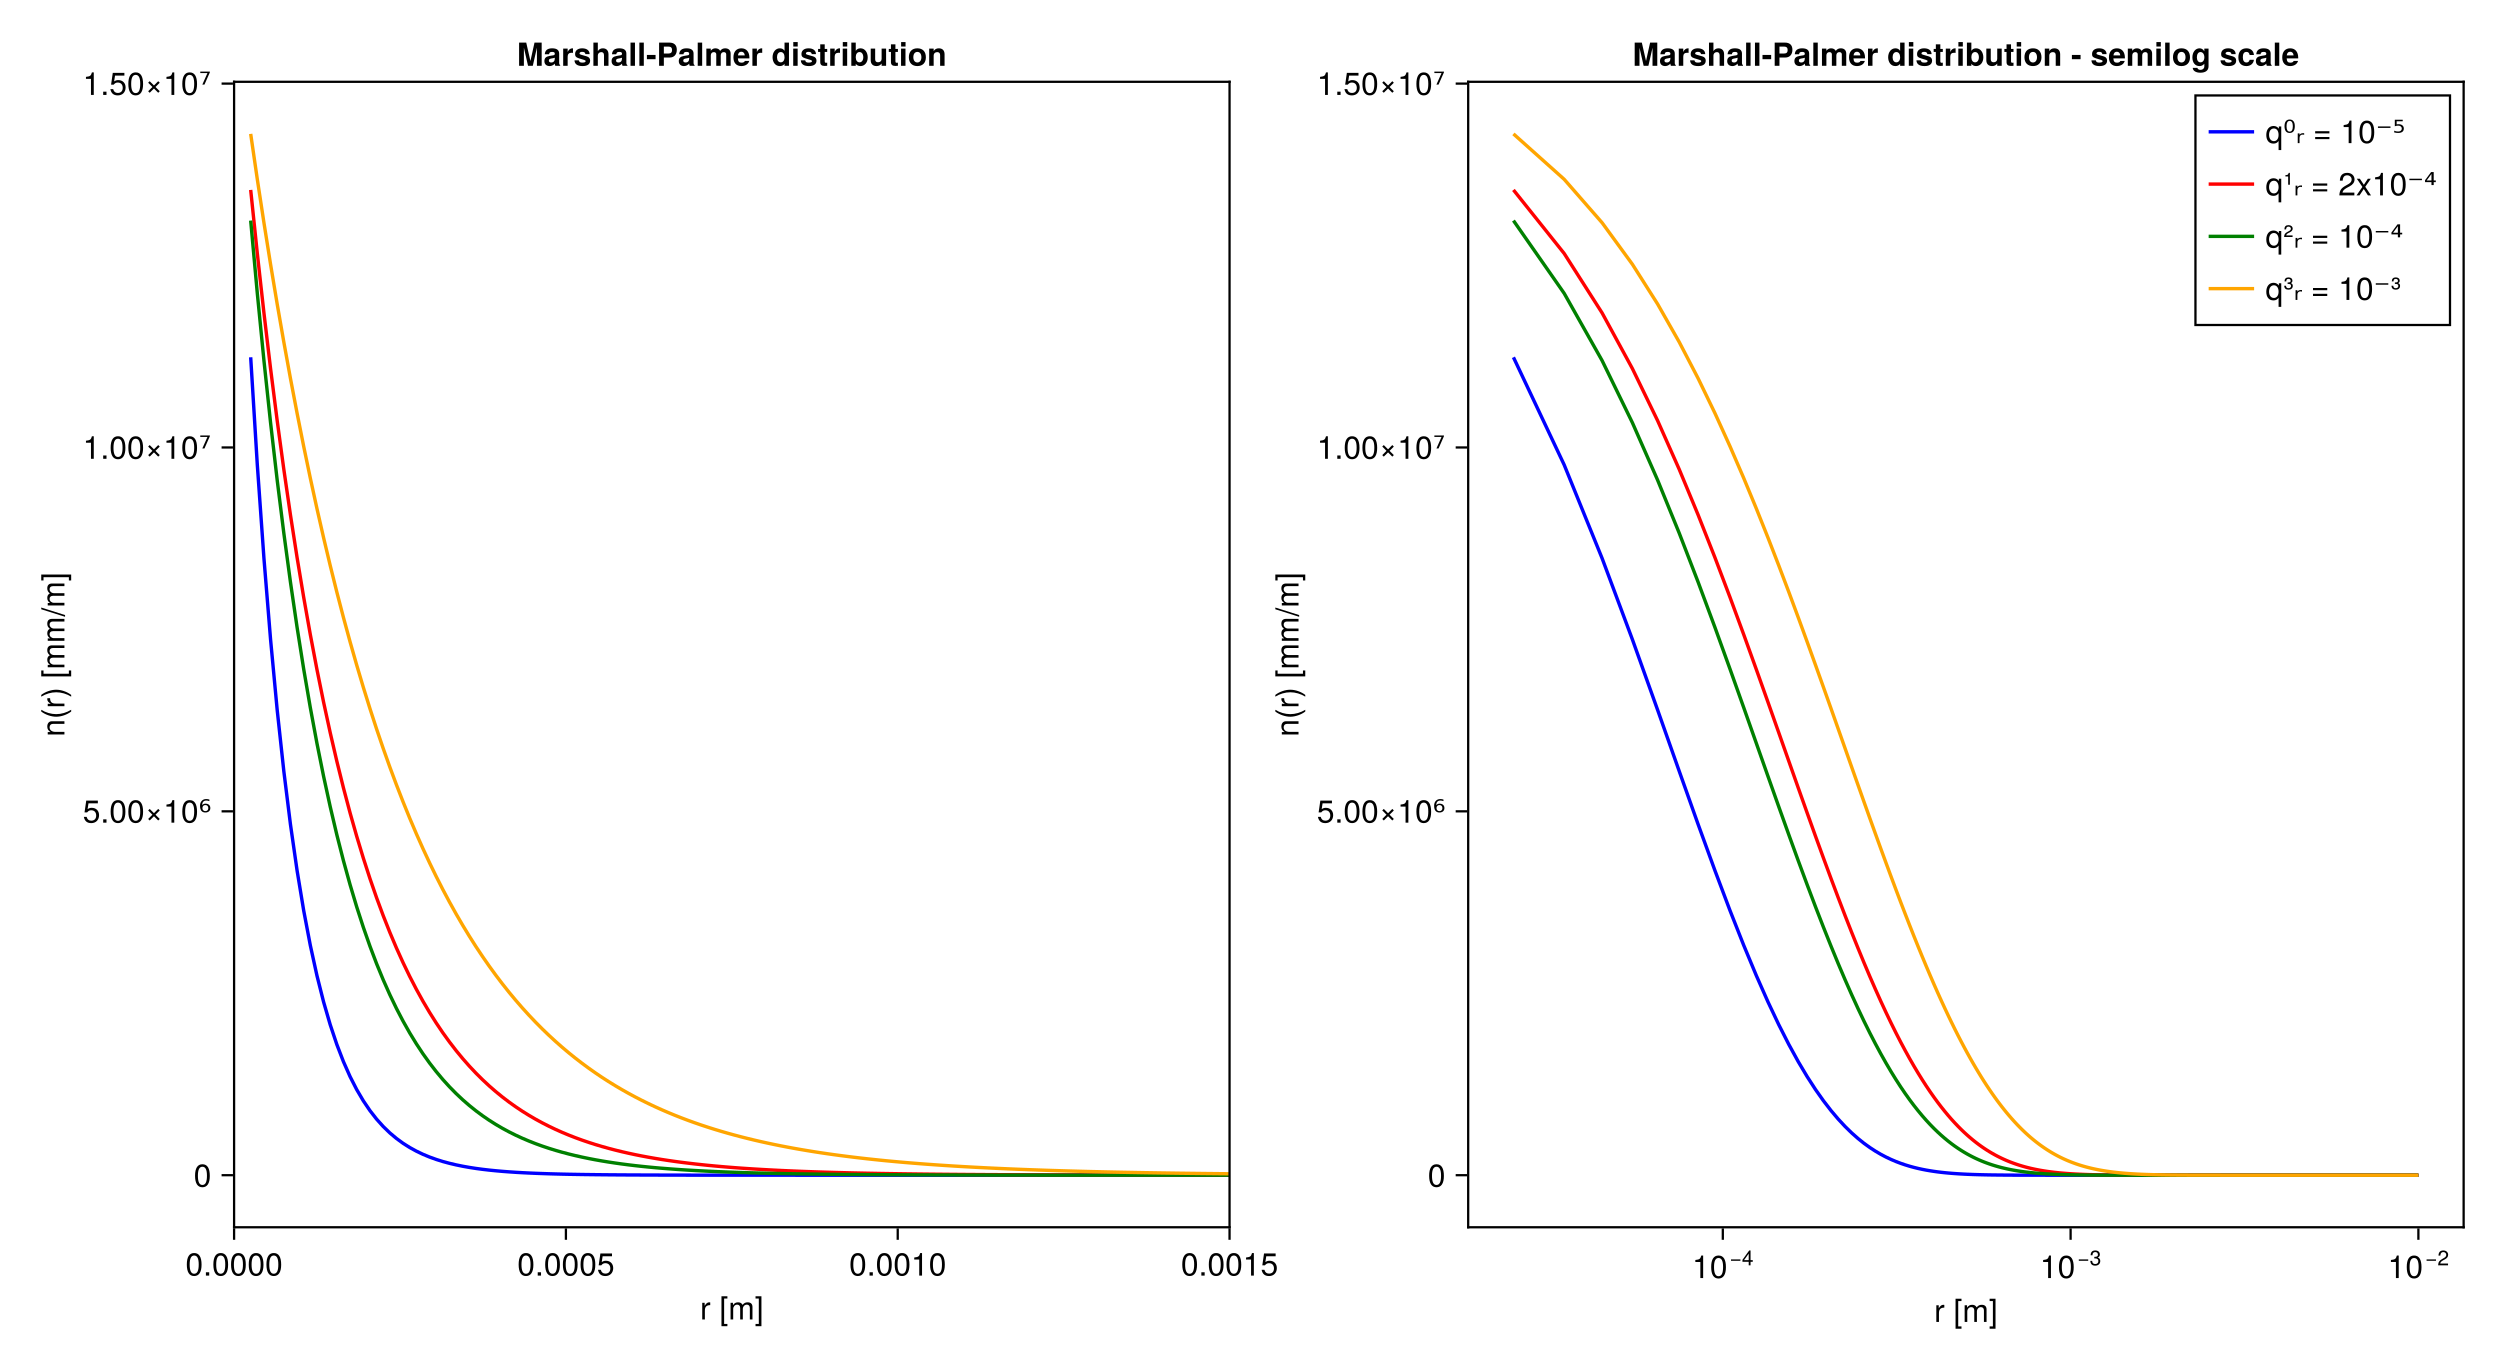 <?xml version="1.0" encoding="UTF-8"?>
<svg xmlns="http://www.w3.org/2000/svg" xmlns:xlink="http://www.w3.org/1999/xlink" width="1100" height="600" viewBox="0 0 1100 600">
<defs>
<g>
<g id="glyph-0-0-15cff2c8">
<path d="M 4.5 -6.312 C 2.688 -6.281 2.141 -5.453 2.141 -3.812 C 2.141 -3.812 2.141 0 2.141 0 C 2.141 0 0.984 0 0.984 0 C 0.984 0 0.984 -7.344 0.984 -7.344 C 0.984 -7.344 2.047 -7.344 2.047 -7.344 C 2.047 -7.344 2.047 -6 2.047 -6 C 2.719 -7.094 3.297 -7.547 4.047 -7.547 C 4.203 -7.547 4.297 -7.531 4.5 -7.5 C 4.5 -7.5 4.5 -6.312 4.5 -6.312 Z M 4.5 -6.312 "/>
</g>
<g id="glyph-0-1-15cff2c8">
</g>
<g id="glyph-0-2-15cff2c8">
<path d="M 3.5 2.969 C 3.5 2.969 0.891 2.969 0.891 2.969 C 0.891 2.969 0.891 -10.203 0.891 -10.203 C 0.891 -10.203 3.5 -10.203 3.5 -10.203 C 3.5 -10.203 3.5 -9.203 3.5 -9.203 C 3.5 -9.203 2.062 -9.203 2.062 -9.203 C 2.062 -9.203 2.062 1.953 2.062 1.953 C 2.062 1.953 3.5 1.953 3.5 1.953 C 3.5 1.953 3.5 2.969 3.5 2.969 Z M 3.5 2.969 "/>
</g>
<g id="glyph-0-3-15cff2c8">
<path d="M 10.641 0 C 10.641 0 9.484 0 9.484 0 C 9.484 0 9.484 -5.047 9.484 -5.047 C 9.484 -5.984 8.984 -6.531 8.141 -6.531 C 7.188 -6.531 6.391 -5.672 6.391 -4.609 C 6.391 -4.609 6.391 0 6.391 0 C 6.391 0 5.234 0 5.234 0 C 5.234 0 5.234 -5.047 5.234 -5.047 C 5.234 -5.984 4.75 -6.531 3.875 -6.531 C 2.922 -6.531 2.156 -5.672 2.156 -4.609 C 2.156 -4.609 2.156 0 2.156 0 C 2.156 0 1 0 1 0 C 1 0 1 -7.344 1 -7.344 C 1 -7.344 2.062 -7.344 2.062 -7.344 C 2.062 -7.344 2.062 -6.297 2.062 -6.297 C 2.688 -7.188 3.328 -7.547 4.312 -7.547 C 5.266 -7.547 5.859 -7.203 6.281 -6.422 C 6.969 -7.25 7.562 -7.547 8.547 -7.547 C 9.906 -7.547 10.641 -6.812 10.641 -5.5 C 10.641 -5.5 10.641 0 10.641 0 Z M 10.641 0 "/>
</g>
<g id="glyph-0-4-15cff2c8">
<path d="M 2.922 2.969 C 2.922 2.969 0.328 2.969 0.328 2.969 C 0.328 2.969 0.328 1.953 0.328 1.953 C 0.328 1.953 1.766 1.953 1.766 1.953 C 1.766 1.953 1.766 -9.203 1.766 -9.203 C 1.766 -9.203 0.328 -9.203 0.328 -9.203 C 0.328 -9.203 0.328 -10.203 0.328 -10.203 C 0.328 -10.203 2.922 -10.203 2.922 -10.203 C 2.922 -10.203 2.922 2.969 2.922 2.969 Z M 2.922 2.969 "/>
</g>
<g id="glyph-0-5-15cff2c8">
<path d="M 7.094 -4.781 C 7.094 -1.516 5.953 0.203 3.844 0.203 C 1.719 0.203 0.609 -1.516 0.609 -4.859 C 0.609 -8.188 1.703 -9.922 3.844 -9.922 C 6 -9.922 7.094 -8.219 7.094 -4.781 Z M 5.844 -4.891 C 5.844 -7.547 5.188 -8.828 3.844 -8.828 C 2.516 -8.828 1.859 -7.562 1.859 -4.844 C 1.859 -2.125 2.516 -0.812 3.828 -0.812 C 5.188 -0.812 5.844 -2.078 5.844 -4.891 Z M 5.844 -4.891 "/>
</g>
<g id="glyph-0-6-15cff2c8">
<path d="M 2.672 0 C 2.672 0 1.219 0 1.219 0 C 1.219 0 1.219 -1.453 1.219 -1.453 C 1.219 -1.453 2.672 -1.453 2.672 -1.453 C 2.672 -1.453 2.672 0 2.672 0 Z M 2.672 0 "/>
</g>
<g id="glyph-0-7-15cff2c8">
<path d="M 7.188 -3.297 C 7.188 -1.188 5.781 0.203 3.781 0.203 C 2.016 0.203 0.891 -0.578 0.484 -2.547 C 0.484 -2.547 1.719 -2.547 1.719 -2.547 C 2.016 -1.422 2.672 -0.875 3.75 -0.875 C 5.094 -0.875 5.922 -1.688 5.922 -3.125 C 5.922 -4.594 5.078 -5.453 3.75 -5.453 C 2.984 -5.453 2.5 -5.203 1.938 -4.516 C 1.938 -4.516 0.797 -4.516 0.797 -4.516 C 0.797 -4.516 1.547 -9.719 1.547 -9.719 C 1.547 -9.719 6.656 -9.719 6.656 -9.719 C 6.656 -9.719 6.656 -8.5 6.656 -8.5 C 6.656 -8.5 2.531 -8.5 2.531 -8.5 C 2.531 -8.5 2.141 -5.938 2.141 -5.938 C 2.719 -6.359 3.281 -6.531 3.969 -6.531 C 5.875 -6.531 7.188 -5.25 7.188 -3.297 Z M 7.188 -3.297 "/>
</g>
<g id="glyph-0-8-15cff2c8">
<path d="M 4.859 0 C 4.859 0 3.625 0 3.625 0 C 3.625 0 3.625 -7.062 3.625 -7.062 C 3.625 -7.062 1.422 -7.062 1.422 -7.062 C 1.422 -7.062 1.422 -7.953 1.422 -7.953 C 3.328 -8.188 3.609 -8.406 4.047 -9.922 C 4.047 -9.922 4.859 -9.922 4.859 -9.922 C 4.859 -9.922 4.859 0 4.859 0 Z M 4.859 0 "/>
</g>
<g id="glyph-0-9-15cff2c8">
<path d="M 6.641 -1.625 C 6.641 -1.625 5.969 -0.953 5.969 -0.953 C 5.969 -0.953 4.094 -2.828 4.094 -2.828 C 4.094 -2.828 2.219 -0.953 2.219 -0.953 C 2.219 -0.953 1.547 -1.625 1.547 -1.625 C 1.547 -1.625 3.422 -3.5 3.422 -3.5 C 3.422 -3.5 1.547 -5.375 1.547 -5.375 C 1.547 -5.375 2.219 -6.047 2.219 -6.047 C 2.219 -6.047 4.094 -4.172 4.094 -4.172 C 4.094 -4.172 5.969 -6.047 5.969 -6.047 C 5.969 -6.047 6.641 -5.375 6.641 -5.375 C 6.641 -5.375 4.766 -3.5 4.766 -3.5 C 4.766 -3.5 6.641 -1.625 6.641 -1.625 Z M 6.641 -1.625 "/>
</g>
<g id="glyph-0-10-15cff2c8">
<path d="M 6.938 3.047 C 6.938 3.047 5.766 3.047 5.766 3.047 C 5.766 3.047 5.766 -0.953 5.766 -0.953 C 5.219 -0.156 4.516 0.203 3.5 0.203 C 1.562 0.203 0.359 -1.203 0.359 -3.578 C 0.359 -6.016 1.625 -7.547 3.562 -7.547 C 4.516 -7.547 5.344 -7.125 5.891 -6.359 C 5.891 -6.359 5.891 -7.344 5.891 -7.344 C 5.891 -7.344 6.938 -7.344 6.938 -7.344 C 6.938 -7.344 6.938 3.047 6.938 3.047 Z M 5.766 -3.625 C 5.766 -5.328 4.969 -6.453 3.719 -6.453 C 2.438 -6.453 1.578 -5.359 1.578 -3.672 C 1.578 -1.953 2.438 -0.875 3.719 -0.875 C 4.953 -0.875 5.766 -1.953 5.766 -3.625 Z M 5.766 -3.625 "/>
</g>
<g id="glyph-0-11-15cff2c8">
<path d="M 7.219 -4.297 C 7.219 -4.297 0.953 -4.297 0.953 -4.297 C 0.953 -4.297 0.953 -5.25 0.953 -5.25 C 0.953 -5.25 7.219 -5.25 7.219 -5.25 C 7.219 -5.25 7.219 -4.297 7.219 -4.297 Z M 7.219 -1.75 C 7.219 -1.75 0.953 -1.75 0.953 -1.75 C 0.953 -1.75 0.953 -2.703 0.953 -2.703 C 0.953 -2.703 7.219 -2.703 7.219 -2.703 C 7.219 -2.703 7.219 -1.75 7.219 -1.75 Z M 7.219 -1.75 "/>
</g>
<g id="glyph-0-12-15cff2c8">
<path d="M 2.953 -4.688 C 2.953 -4.688 2.203 -4.688 2.203 -4.688 C 2.203 -4.688 2.203 -8.328 2.203 -8.328 C 2.203 -8.328 0.984 -8.328 0.984 -8.328 C 0.984 -8.328 0.984 -8.906 0.984 -8.906 C 0.984 -8.906 1.156 -8.922 1.156 -8.922 C 2.047 -8.969 2.219 -9.156 2.438 -9.922 C 2.438 -9.922 2.953 -9.922 2.953 -9.922 C 2.953 -9.922 2.953 -4.688 2.953 -4.688 Z M 2.953 -4.688 "/>
</g>
<g id="glyph-0-13-15cff2c8">
<path d="M 7.156 -7.016 C 7.156 -5.797 6.438 -4.766 5.047 -4.016 C 5.047 -4.016 3.656 -3.266 3.656 -3.266 C 2.438 -2.547 1.984 -2.031 1.859 -1.219 C 1.859 -1.219 7.078 -1.219 7.078 -1.219 C 7.078 -1.219 7.078 0 7.078 0 C 7.078 0 0.469 0 0.469 0 C 0.594 -2.188 1.188 -3.125 3.266 -4.297 C 3.266 -4.297 4.547 -5.031 4.547 -5.031 C 5.438 -5.531 5.891 -6.203 5.891 -6.984 C 5.891 -8.047 5.047 -8.844 3.938 -8.844 C 2.719 -8.844 2.031 -8.141 1.938 -6.484 C 1.938 -6.484 0.703 -6.484 0.703 -6.484 C 0.766 -8.891 1.953 -9.922 3.969 -9.922 C 5.859 -9.922 7.156 -8.688 7.156 -7.016 Z M 7.156 -7.016 "/>
</g>
<g id="glyph-0-14-15cff2c8">
<path d="M 6.625 0 C 6.625 0 5.266 0 5.266 0 C 5.266 0 3.438 -2.812 3.438 -2.812 C 3.438 -2.812 1.562 0 1.562 0 C 1.562 0 0.234 0 0.234 0 C 0.234 0 2.828 -3.734 2.828 -3.734 C 2.828 -3.734 0.375 -7.344 0.375 -7.344 C 0.375 -7.344 1.703 -7.344 1.703 -7.344 C 1.703 -7.344 3.469 -4.672 3.469 -4.672 C 3.469 -4.672 5.234 -7.344 5.234 -7.344 C 5.234 -7.344 6.547 -7.344 6.547 -7.344 C 6.547 -7.344 4.094 -3.797 4.094 -3.797 C 4.094 -3.797 6.625 0 6.625 0 Z M 6.625 0 "/>
</g>
<g id="glyph-0-15-15cff2c8">
<path d="M 4.188 -8.375 C 4.188 -7.719 3.766 -7.188 3 -6.797 C 3 -6.797 2.219 -6.391 2.219 -6.391 C 1.688 -6.125 1.469 -5.859 1.328 -5.406 C 1.328 -5.406 4.141 -5.406 4.141 -5.406 C 4.141 -5.406 4.141 -4.688 4.141 -4.688 C 4.141 -4.688 0.406 -4.688 0.406 -4.688 C 0.469 -5.875 0.781 -6.375 1.953 -6.984 C 1.953 -6.984 2.688 -7.375 2.688 -7.375 C 3.156 -7.625 3.406 -7.969 3.406 -8.344 C 3.406 -8.875 2.953 -9.266 2.359 -9.266 C 1.703 -9.266 1.344 -8.953 1.281 -8.047 C 1.281 -8.047 0.531 -8.047 0.531 -8.047 C 0.562 -9.328 1.156 -9.922 2.375 -9.922 C 3.438 -9.922 4.188 -9.281 4.188 -8.375 Z M 4.188 -8.375 "/>
</g>
<g id="glyph-0-16-15cff2c8">
<path d="M 4.234 -6.172 C 4.234 -5.172 3.5 -4.516 2.344 -4.516 C 1.141 -4.516 0.469 -5.156 0.469 -6.266 C 0.469 -6.266 1.25 -6.266 1.25 -6.266 C 1.281 -5.5 1.625 -5.172 2.359 -5.172 C 3.047 -5.172 3.469 -5.547 3.469 -6.172 C 3.469 -6.938 2.969 -7.062 1.953 -7.062 C 1.953 -7.062 1.953 -7.688 1.953 -7.688 C 3 -7.688 3.297 -7.859 3.297 -8.422 C 3.297 -8.953 2.938 -9.266 2.359 -9.266 C 1.688 -9.266 1.359 -8.969 1.359 -8.172 C 1.359 -8.172 0.594 -8.172 0.594 -8.172 C 0.609 -9.344 1.219 -9.922 2.359 -9.922 C 3.422 -9.922 4.078 -9.359 4.078 -8.438 C 4.078 -7.969 3.828 -7.609 3.375 -7.406 C 3.969 -7.203 4.234 -6.797 4.234 -6.172 Z M 4.234 -6.172 "/>
</g>
<g id="glyph-1-0-15cff2c8">
<path d="M 0 -6.812 C 0 -6.812 0 -5.656 0 -5.656 C 0 -5.656 -5.078 -5.656 -5.078 -5.656 C -5.969 -5.656 -6.531 -5.062 -6.531 -4.141 C -6.531 -2.953 -5.547 -2.141 -4.047 -2.141 C -4.047 -2.141 0 -2.141 0 -2.141 C 0 -2.141 0 -0.984 0 -0.984 C 0 -0.984 -7.344 -0.984 -7.344 -0.984 C -7.344 -0.984 -7.344 -2.062 -7.344 -2.062 C -7.344 -2.062 -6.109 -2.062 -6.109 -2.062 C -7.125 -2.703 -7.547 -3.406 -7.547 -4.5 C -7.547 -5.906 -6.766 -6.812 -5.547 -6.812 C -5.547 -6.812 0 -6.812 0 -6.812 Z M 0 -6.812 "/>
</g>
<g id="glyph-1-1-15cff2c8">
<path d="M 2.969 -2.922 C 2.969 -2.922 2.969 -0.328 2.969 -0.328 C 2.969 -0.328 1.953 -0.328 1.953 -0.328 C 1.953 -0.328 1.953 -1.766 1.953 -1.766 C 1.953 -1.766 -9.203 -1.766 -9.203 -1.766 C -9.203 -1.766 -9.203 -0.328 -9.203 -0.328 C -9.203 -0.328 -10.203 -0.328 -10.203 -0.328 C -10.203 -0.328 -10.203 -2.922 -10.203 -2.922 C -10.203 -2.922 2.969 -2.922 2.969 -2.922 Z M 2.969 -2.922 "/>
</g>
<g id="glyph-2-0-15cff2c8">
<path d="M 2.969 -4.078 C 2.969 -4.078 2.969 -3.297 2.969 -3.297 C 1.141 -1.906 -1.406 -1.016 -3.625 -1.016 C -5.828 -1.016 -8.375 -1.906 -10.203 -3.297 C -10.203 -3.297 -10.203 -4.078 -10.203 -4.078 C -8.219 -2.844 -5.859 -2.156 -3.625 -2.156 C -1.391 -2.156 0.969 -2.844 2.969 -4.078 Z M 2.969 -4.078 "/>
</g>
<g id="glyph-3-0-15cff2c8">
<path d="M -6.312 -4.5 C -6.281 -2.688 -5.453 -2.141 -3.812 -2.141 C -3.812 -2.141 0 -2.141 0 -2.141 C 0 -2.141 0 -0.984 0 -0.984 C 0 -0.984 -7.344 -0.984 -7.344 -0.984 C -7.344 -0.984 -7.344 -2.047 -7.344 -2.047 C -7.344 -2.047 -6 -2.047 -6 -2.047 C -7.094 -2.719 -7.547 -3.297 -7.547 -4.047 C -7.547 -4.203 -7.531 -4.297 -7.5 -4.5 C -7.5 -4.5 -6.312 -4.5 -6.312 -4.5 Z M -6.312 -4.5 "/>
</g>
<g id="glyph-4-0-15cff2c8">
<path d="M -3.609 -3.578 C -1.406 -3.578 1.141 -2.703 2.969 -1.297 C 2.969 -1.297 2.969 -0.531 2.969 -0.531 C 0.984 -1.766 -1.391 -2.453 -3.609 -2.453 C -5.859 -2.453 -8.203 -1.766 -10.203 -0.531 C -10.203 -0.531 -10.203 -1.297 -10.203 -1.297 C -8.375 -2.703 -5.828 -3.578 -3.609 -3.578 Z M -3.609 -3.578 "/>
</g>
<g id="glyph-4-1-15cff2c8">
<path d="M -6.312 -4.5 C -6.281 -2.688 -5.453 -2.141 -3.812 -2.141 C -3.812 -2.141 0 -2.141 0 -2.141 C 0 -2.141 0 -0.984 0 -0.984 C 0 -0.984 -7.344 -0.984 -7.344 -0.984 C -7.344 -0.984 -7.344 -2.047 -7.344 -2.047 C -7.344 -2.047 -6 -2.047 -6 -2.047 C -7.094 -2.719 -7.547 -3.297 -7.547 -4.047 C -7.547 -4.203 -7.531 -4.297 -7.5 -4.5 C -7.5 -4.5 -6.312 -4.5 -6.312 -4.5 Z M -6.312 -4.5 "/>
</g>
<g id="glyph-4-2-15cff2c8">
<path d="M 0 -10.641 C 0 -10.641 0 -9.484 0 -9.484 C 0 -9.484 -5.047 -9.484 -5.047 -9.484 C -5.984 -9.484 -6.531 -8.984 -6.531 -8.141 C -6.531 -7.188 -5.672 -6.391 -4.609 -6.391 C -4.609 -6.391 0 -6.391 0 -6.391 C 0 -6.391 0 -5.234 0 -5.234 C 0 -5.234 -5.047 -5.234 -5.047 -5.234 C -5.984 -5.234 -6.531 -4.75 -6.531 -3.875 C -6.531 -2.922 -5.672 -2.156 -4.609 -2.156 C -4.609 -2.156 0 -2.156 0 -2.156 C 0 -2.156 0 -1 0 -1 C 0 -1 -7.344 -1 -7.344 -1 C -7.344 -1 -7.344 -2.062 -7.344 -2.062 C -7.344 -2.062 -6.297 -2.062 -6.297 -2.062 C -7.188 -2.688 -7.547 -3.328 -7.547 -4.312 C -7.547 -5.266 -7.203 -5.859 -6.422 -6.281 C -7.25 -6.969 -7.547 -7.562 -7.547 -8.547 C -7.547 -9.906 -6.812 -10.641 -5.5 -10.641 C -5.5 -10.641 0 -10.641 0 -10.641 Z M 0 -10.641 "/>
</g>
<g id="glyph-5-0-15cff2c8">
</g>
<g id="glyph-5-1-15cff2c8">
<path d="M -10.203 -3.969 C -10.203 -3.969 0.281 -0.656 0.281 -0.656 C 0.281 -0.656 0.281 0.109 0.281 0.109 C 0.281 0.109 -10.203 -3.203 -10.203 -3.203 C -10.203 -3.203 -10.203 -3.969 -10.203 -3.969 Z M -10.203 -3.969 "/>
</g>
<g id="glyph-6-0-15cff2c8">
<path d="M 2.969 -3.5 C 2.969 -3.5 2.969 -0.891 2.969 -0.891 C 2.969 -0.891 -10.203 -0.891 -10.203 -0.891 C -10.203 -0.891 -10.203 -3.5 -10.203 -3.5 C -10.203 -3.5 -9.203 -3.5 -9.203 -3.5 C -9.203 -3.5 -9.203 -2.062 -9.203 -2.062 C -9.203 -2.062 1.953 -2.062 1.953 -2.062 C 1.953 -2.062 1.953 -3.5 1.953 -3.5 C 1.953 -3.5 2.969 -3.5 2.969 -3.5 Z M 2.969 -3.5 "/>
</g>
<g id="glyph-7-0-15cff2c8">
<path d="M 0 -10.641 C 0 -10.641 0 -9.484 0 -9.484 C 0 -9.484 -5.047 -9.484 -5.047 -9.484 C -5.984 -9.484 -6.531 -8.984 -6.531 -8.141 C -6.531 -7.188 -5.672 -6.391 -4.609 -6.391 C -4.609 -6.391 0 -6.391 0 -6.391 C 0 -6.391 0 -5.234 0 -5.234 C 0 -5.234 -5.047 -5.234 -5.047 -5.234 C -5.984 -5.234 -6.531 -4.75 -6.531 -3.875 C -6.531 -2.922 -5.672 -2.156 -4.609 -2.156 C -4.609 -2.156 0 -2.156 0 -2.156 C 0 -2.156 0 -1 0 -1 C 0 -1 -7.344 -1 -7.344 -1 C -7.344 -1 -7.344 -2.062 -7.344 -2.062 C -7.344 -2.062 -6.297 -2.062 -6.297 -2.062 C -7.188 -2.688 -7.547 -3.328 -7.547 -4.312 C -7.547 -5.266 -7.203 -5.859 -6.422 -6.281 C -7.25 -6.969 -7.547 -7.562 -7.547 -8.547 C -7.547 -9.906 -6.812 -10.641 -5.5 -10.641 C -5.5 -10.641 0 -10.641 0 -10.641 Z M 0 -10.641 "/>
</g>
<g id="glyph-8-0-15cff2c8">
<path d="M 0 -10.641 C 0 -10.641 0 -9.484 0 -9.484 C 0 -9.484 -5.047 -9.484 -5.047 -9.484 C -5.984 -9.484 -6.531 -8.984 -6.531 -8.141 C -6.531 -7.188 -5.672 -6.391 -4.609 -6.391 C -4.609 -6.391 0 -6.391 0 -6.391 C 0 -6.391 0 -5.234 0 -5.234 C 0 -5.234 -5.047 -5.234 -5.047 -5.234 C -5.984 -5.234 -6.531 -4.75 -6.531 -3.875 C -6.531 -2.922 -5.672 -2.156 -4.609 -2.156 C -4.609 -2.156 0 -2.156 0 -2.156 C 0 -2.156 0 -1 0 -1 C 0 -1 -7.344 -1 -7.344 -1 C -7.344 -1 -7.344 -2.062 -7.344 -2.062 C -7.344 -2.062 -6.297 -2.062 -6.297 -2.062 C -7.188 -2.688 -7.547 -3.328 -7.547 -4.312 C -7.547 -5.266 -7.203 -5.859 -6.422 -6.281 C -7.25 -6.969 -7.547 -7.562 -7.547 -8.547 C -7.547 -9.906 -6.812 -10.641 -5.5 -10.641 C -5.5 -10.641 0 -10.641 0 -10.641 Z M 0 -10.641 "/>
</g>
<g id="glyph-9-0-15cff2c8">
<path d="M 0 -10.641 C 0 -10.641 0 -9.484 0 -9.484 C 0 -9.484 -5.047 -9.484 -5.047 -9.484 C -5.984 -9.484 -6.531 -8.984 -6.531 -8.141 C -6.531 -7.188 -5.672 -6.391 -4.609 -6.391 C -4.609 -6.391 0 -6.391 0 -6.391 C 0 -6.391 0 -5.234 0 -5.234 C 0 -5.234 -5.047 -5.234 -5.047 -5.234 C -5.984 -5.234 -6.531 -4.75 -6.531 -3.875 C -6.531 -2.922 -5.672 -2.156 -4.609 -2.156 C -4.609 -2.156 0 -2.156 0 -2.156 C 0 -2.156 0 -1 0 -1 C 0 -1 -7.344 -1 -7.344 -1 C -7.344 -1 -7.344 -2.062 -7.344 -2.062 C -7.344 -2.062 -6.297 -2.062 -6.297 -2.062 C -7.188 -2.688 -7.547 -3.328 -7.547 -4.312 C -7.547 -5.266 -7.203 -5.859 -6.422 -6.281 C -7.25 -6.969 -7.547 -7.562 -7.547 -8.547 C -7.547 -9.906 -6.812 -10.641 -5.5 -10.641 C -5.5 -10.641 0 -10.641 0 -10.641 Z M 0 -10.641 "/>
</g>
<g id="glyph-10-0-15cff2c8">
<path d="M 2.969 -7.75 C 2.57 -7.75 2.258 -7.629 2.031 -7.391 C 1.789 -7.148 1.672 -6.82 1.672 -6.406 C 1.672 -6 1.789 -5.676 2.031 -5.438 C 2.258 -5.195 2.57 -5.078 2.969 -5.078 C 3.363 -5.078 3.68 -5.195 3.922 -5.438 C 4.148 -5.676 4.266 -6 4.266 -6.406 C 4.266 -6.82 4.148 -7.148 3.922 -7.391 C 3.68 -7.629 3.363 -7.75 2.969 -7.75 Z M 4.734 -10.172 L 4.734 -9.469 C 4.516 -9.551 4.289 -9.617 4.062 -9.672 C 3.832 -9.711 3.609 -9.734 3.391 -9.734 C 2.805 -9.734 2.359 -9.566 2.047 -9.234 C 1.734 -8.879 1.555 -8.352 1.516 -7.656 C 1.68 -7.883 1.895 -8.055 2.156 -8.172 C 2.426 -8.297 2.711 -8.359 3.016 -8.359 C 3.68 -8.359 4.207 -8.18 4.594 -7.828 C 4.969 -7.484 5.156 -7.008 5.156 -6.406 C 5.156 -5.82 4.957 -5.352 4.562 -5 C 4.164 -4.645 3.633 -4.469 2.969 -4.469 C 2.207 -4.469 1.625 -4.719 1.219 -5.219 C 0.82 -5.727 0.625 -6.469 0.625 -7.438 C 0.625 -8.332 0.875 -9.047 1.375 -9.578 C 1.863 -10.117 2.52 -10.391 3.344 -10.391 C 3.57 -10.391 3.801 -10.375 4.031 -10.344 C 4.258 -10.301 4.492 -10.242 4.734 -10.172 Z M 4.734 -10.172 "/>
</g>
<g id="glyph-10-1-15cff2c8">
<path d="M 0.734 -10.281 L 4.953 -10.281 L 4.953 -9.953 L 2.578 -4.562 L 1.641 -4.562 L 3.891 -9.625 L 0.734 -9.625 Z M 0.734 -10.281 "/>
</g>
<g id="glyph-10-2-15cff2c8">
<path d="M 3.891 -9.188 C 3.672 -9.582 3.328 -9.781 2.859 -9.781 C 2.398 -9.781 2.055 -9.582 1.828 -9.188 C 1.598 -8.801 1.484 -8.219 1.484 -7.438 C 1.484 -6.645 1.598 -6.051 1.828 -5.656 C 2.055 -5.27 2.398 -5.078 2.859 -5.078 C 3.328 -5.078 3.672 -5.27 3.891 -5.656 C 4.129 -6.051 4.25 -6.645 4.25 -7.438 C 4.25 -8.219 4.129 -8.801 3.891 -9.188 Z M 2.859 -10.391 C 3.598 -10.391 4.16 -10.133 4.547 -9.625 C 4.93 -9.125 5.125 -8.395 5.125 -7.438 C 5.125 -6.469 4.93 -5.727 4.547 -5.219 C 4.16 -4.719 3.598 -4.469 2.859 -4.469 C 2.117 -4.469 1.555 -4.719 1.172 -5.219 C 0.785 -5.727 0.594 -6.469 0.594 -7.438 C 0.594 -8.395 0.785 -9.125 1.172 -9.625 C 1.555 -10.133 2.117 -10.391 2.859 -10.391 Z M 2.859 -10.391 "/>
</g>
<g id="glyph-10-3-15cff2c8">
<path d="M 3.625 -3.641 C 3.539 -3.68 3.441 -3.711 3.328 -3.734 C 3.223 -3.754 3.109 -3.766 2.984 -3.766 C 2.535 -3.766 2.191 -3.633 1.953 -3.375 C 1.711 -3.113 1.594 -2.742 1.594 -2.266 L 1.594 0 L 0.797 0 L 0.797 -4.297 L 1.594 -4.297 L 1.594 -3.625 C 1.758 -3.883 1.973 -4.078 2.234 -4.203 C 2.504 -4.328 2.832 -4.391 3.219 -4.391 C 3.27 -4.391 3.328 -4.383 3.391 -4.375 C 3.461 -4.375 3.539 -4.367 3.625 -4.359 Z M 3.625 -3.641 "/>
</g>
<g id="glyph-10-4-15cff2c8">
<path d="M 0.938 -7.344 L 6.453 -7.344 L 6.453 -6.703 L 0.938 -6.703 Z M 0.938 -7.344 "/>
</g>
<g id="glyph-10-5-15cff2c8">
<path d="M 0.969 -10.281 L 4.453 -10.281 L 4.453 -9.625 L 1.781 -9.625 L 1.781 -8.234 C 1.906 -8.273 2.035 -8.301 2.172 -8.312 C 2.297 -8.332 2.426 -8.344 2.562 -8.344 C 3.289 -8.344 3.867 -8.172 4.297 -7.828 C 4.723 -7.473 4.938 -7 4.938 -6.406 C 4.938 -5.789 4.719 -5.312 4.281 -4.969 C 3.844 -4.633 3.223 -4.469 2.422 -4.469 C 2.148 -4.469 1.867 -4.488 1.578 -4.531 C 1.297 -4.57 1.004 -4.629 0.703 -4.703 L 0.703 -5.484 C 0.961 -5.359 1.234 -5.266 1.516 -5.203 C 1.797 -5.141 2.094 -5.109 2.406 -5.109 C 2.914 -5.109 3.316 -5.223 3.609 -5.453 C 3.898 -5.691 4.047 -6.008 4.047 -6.406 C 4.047 -6.801 3.898 -7.113 3.609 -7.344 C 3.316 -7.582 2.914 -7.703 2.406 -7.703 C 2.164 -7.703 1.926 -7.676 1.688 -7.625 C 1.457 -7.582 1.219 -7.516 0.969 -7.422 Z M 0.969 -10.281 "/>
</g>
<g id="glyph-10-6-15cff2c8">
<path d="M 3.266 -9.453 L 1.156 -6.578 L 3.266 -6.578 Z M 3.109 -10.281 L 4.25 -10.281 L 4.25 -6.578 L 5.172 -6.578 L 5.172 -5.844 L 4.25 -5.844 L 4.25 -4.562 L 3.266 -4.562 L 3.266 -5.844 L 0.438 -5.844 L 0.438 -6.672 Z M 3.109 -10.281 "/>
</g>
<g id="glyph-11-0-15cff2c8">
<path d="M 10.859 0 C 10.859 0 8.766 0 8.766 0 C 8.766 0 8.766 -7.953 8.766 -7.953 C 8.766 -7.953 6.953 0 6.953 0 C 6.953 0 4.859 0 4.859 0 C 4.859 0 3.031 -7.953 3.031 -7.953 C 3.031 -7.953 3.031 0 3.031 0 C 3.031 0 0.922 0 0.922 0 C 0.922 0 0.922 -10.203 0.922 -10.203 C 0.922 -10.203 4.062 -10.203 4.062 -10.203 C 4.062 -10.203 5.906 -2.094 5.906 -2.094 C 5.906 -2.094 7.703 -10.203 7.703 -10.203 C 7.703 -10.203 10.859 -10.203 10.859 -10.203 C 10.859 -10.203 10.859 0 10.859 0 Z M 10.859 0 "/>
</g>
<g id="glyph-11-1-15cff2c8">
<path d="M 7.344 0 C 7.344 0 5.203 0 5.203 0 C 5.031 -0.219 4.984 -0.562 4.984 -0.953 C 4.297 -0.234 3.531 0.125 2.688 0.125 C 1.422 0.125 0.391 -0.578 0.391 -2.047 C 0.391 -3.422 1.125 -4.062 2.625 -4.328 C 2.625 -4.328 3.406 -4.469 3.406 -4.469 C 4.375 -4.641 4.969 -4.547 4.969 -5.344 C 4.969 -5.859 4.594 -6.109 3.844 -6.109 C 2.875 -6.109 2.547 -5.859 2.453 -5.062 C 2.453 -5.062 0.562 -5.062 0.562 -5.062 C 0.688 -6.812 1.75 -7.688 3.797 -7.688 C 5.844 -7.688 6.891 -6.906 6.891 -5.359 C 6.891 -5.359 6.891 -1.156 6.891 -1.156 C 6.891 -0.766 6.984 -0.562 7.344 -0.234 C 7.344 -0.234 7.344 0 7.344 0 Z M 4.969 -3.234 C 4.969 -3.234 4.969 -3.562 4.969 -3.562 C 4.75 -3.453 4.656 -3.438 4.141 -3.328 C 4.141 -3.328 3.469 -3.203 3.469 -3.203 C 2.656 -3.047 2.359 -2.844 2.359 -2.266 C 2.359 -1.703 2.766 -1.453 3.422 -1.453 C 4.406 -1.453 4.969 -2.094 4.969 -3.234 Z M 4.969 -3.234 "/>
</g>
<g id="glyph-11-2-15cff2c8">
<path d="M 7.281 -2.234 C 7.281 -0.719 6.109 0.125 3.969 0.125 C 1.688 0.125 0.469 -0.734 0.406 -2.391 C 0.406 -2.391 2.328 -2.391 2.328 -2.391 C 2.484 -1.578 2.969 -1.406 3.859 -1.406 C 4.781 -1.406 5.312 -1.594 5.312 -2.062 C 5.312 -2.266 5.156 -2.422 4.656 -2.578 C 4.656 -2.578 2.328 -3.297 2.328 -3.297 C 0.922 -3.734 0.672 -4.234 0.672 -5.172 C 0.672 -6.719 1.859 -7.688 3.781 -7.688 C 5.812 -7.688 7.047 -6.719 7.062 -5.125 C 7.062 -5.125 5.188 -5.125 5.188 -5.125 C 5.172 -5.812 4.703 -6.141 3.766 -6.141 C 3.078 -6.141 2.625 -5.859 2.625 -5.453 C 2.625 -5.141 2.766 -5.016 3.312 -4.859 C 3.312 -4.859 5.797 -4.141 5.797 -4.141 C 6.797 -3.844 7.281 -3.203 7.281 -2.344 C 7.281 -2.344 7.281 -2.234 7.281 -2.234 Z M 7.281 -2.234 "/>
</g>
<g id="glyph-11-3-15cff2c8">
<path d="M 7.578 0 C 7.578 0 5.609 0 5.609 0 C 5.609 0 5.609 -4.625 5.609 -4.625 C 5.609 -5.641 5.109 -6.016 4.406 -6.016 C 3.531 -6.016 2.891 -5.406 2.891 -4.531 C 2.891 -4.531 2.891 0 2.891 0 C 2.891 0 0.938 0 0.938 0 C 0.938 0 0.938 -10.203 0.938 -10.203 C 0.938 -10.203 2.891 -10.203 2.891 -10.203 C 2.891 -10.203 2.891 -6.469 2.891 -6.469 C 3.438 -7.297 4.141 -7.688 5.109 -7.688 C 6.531 -7.688 7.578 -6.828 7.578 -5.062 C 7.578 -5.062 7.578 0 7.578 0 Z M 7.578 0 "/>
</g>
<g id="glyph-11-4-15cff2c8">
<path d="M 2.891 0 C 2.891 0 0.938 0 0.938 0 C 0.938 0 0.938 -10.203 0.938 -10.203 C 0.938 -10.203 2.891 -10.203 2.891 -10.203 C 2.891 -10.203 2.891 0 2.891 0 Z M 2.891 0 "/>
</g>
<g id="glyph-11-5-15cff2c8">
<path d="M 4.172 -2.891 C 4.172 -2.891 0.359 -2.891 0.359 -2.891 C 0.359 -2.891 0.359 -4.781 0.359 -4.781 C 0.359 -4.781 4.172 -4.781 4.172 -4.781 C 4.172 -4.781 4.172 -2.891 4.172 -2.891 Z M 4.172 -2.891 "/>
</g>
<g id="glyph-11-6-15cff2c8">
<path d="M 8.859 -7.047 C 8.859 -4.969 7.656 -3.641 5.781 -3.641 C 5.781 -3.641 3.156 -3.641 3.156 -3.641 C 3.156 -3.641 3.156 0 3.156 0 C 3.156 0 1.062 0 1.062 0 C 1.062 0 1.062 -10.203 1.062 -10.203 C 1.062 -10.203 5.578 -10.203 5.578 -10.203 C 7.703 -10.203 8.859 -9.094 8.859 -7.047 Z M 6.766 -6.922 C 6.766 -7.969 6.25 -8.453 5.125 -8.453 C 5.125 -8.453 3.156 -8.453 3.156 -8.453 C 3.156 -8.453 3.156 -5.391 3.156 -5.391 C 3.156 -5.391 5.125 -5.391 5.125 -5.391 C 6.25 -5.391 6.766 -5.875 6.766 -6.922 Z M 6.766 -6.922 "/>
</g>
<g id="glyph-11-7-15cff2c8">
<path d="M 11.531 0 C 11.531 0 9.578 0 9.578 0 C 9.578 0 9.578 -5.047 9.578 -5.047 C 9.578 -5.641 9.172 -6.016 8.516 -6.016 C 7.672 -6.016 7.172 -5.453 7.172 -4.531 C 7.172 -4.531 7.172 0 7.172 0 C 7.172 0 5.203 0 5.203 0 C 5.203 0 5.203 -5.047 5.203 -5.047 C 5.203 -5.641 4.797 -6.016 4.141 -6.016 C 3.297 -6.016 2.797 -5.453 2.797 -4.531 C 2.797 -4.531 2.797 0 2.797 0 C 2.797 0 0.844 0 0.844 0 C 0.844 0 0.844 -7.562 0.844 -7.562 C 0.844 -7.562 2.781 -7.562 2.781 -7.562 C 2.781 -7.562 2.781 -6.625 2.781 -6.625 C 3.438 -7.391 3.984 -7.688 4.859 -7.688 C 5.797 -7.688 6.547 -7.281 6.922 -6.562 C 7.5 -7.344 8.172 -7.688 9.125 -7.688 C 10.641 -7.688 11.531 -6.812 11.531 -5.344 C 11.531 -5.344 11.531 0 11.531 0 Z M 11.531 0 "/>
</g>
<g id="glyph-11-8-15cff2c8">
<path d="M 7.344 -3.5 C 7.344 -3.5 7.344 -3.266 7.344 -3.266 C 7.344 -3.266 2.266 -3.266 2.266 -3.266 C 2.328 -1.797 2.906 -1.375 3.844 -1.375 C 4.547 -1.375 5.172 -1.578 5.328 -2.125 C 5.328 -2.125 7.266 -2.125 7.266 -2.125 C 6.828 -0.641 5.453 0.125 3.766 0.125 C 1.625 0.125 0.312 -1.266 0.312 -3.688 C 0.312 -6.219 1.641 -7.688 3.812 -7.688 C 6.031 -7.688 7.344 -6.109 7.344 -3.5 Z M 5.312 -4.562 C 5.203 -5.641 4.625 -6.188 3.781 -6.188 C 2.906 -6.188 2.422 -5.609 2.297 -4.562 C 2.297 -4.562 5.312 -4.562 5.312 -4.562 Z M 5.312 -4.562 "/>
</g>
<g id="glyph-11-9-15cff2c8">
<path d="M 5.188 -5.688 C 4.906 -5.719 4.781 -5.734 4.562 -5.734 C 3.422 -5.734 2.844 -5.172 2.844 -4.016 C 2.844 -4.016 2.844 0 2.844 0 C 2.844 0 0.875 0 0.875 0 C 0.875 0 0.875 -7.562 0.875 -7.562 C 0.875 -7.562 2.844 -7.562 2.844 -7.562 C 2.844 -7.562 2.844 -6.078 2.844 -6.078 C 3.266 -7.094 4.047 -7.688 4.938 -7.688 C 5 -7.688 5.062 -7.688 5.188 -7.672 C 5.188 -7.672 5.188 -5.688 5.188 -5.688 Z M 5.188 -5.688 "/>
</g>
<g id="glyph-11-10-15cff2c8">
</g>
<g id="glyph-11-11-15cff2c8">
<path d="M 7.625 0 C 7.625 0 5.672 0 5.672 0 C 5.672 0 5.672 -0.875 5.672 -0.875 C 5.188 -0.219 4.516 0.125 3.578 0.125 C 1.578 0.125 0.406 -1.625 0.406 -3.766 C 0.406 -6.047 1.781 -7.688 3.578 -7.688 C 4.516 -7.688 5.188 -7.344 5.672 -6.578 C 5.672 -6.578 5.672 -10.203 5.672 -10.203 C 5.672 -10.203 7.625 -10.203 7.625 -10.203 C 7.625 -10.203 7.625 0 7.625 0 Z M 5.672 -3.734 C 5.672 -5.188 5.016 -6.047 4.016 -6.047 C 3.031 -6.047 2.359 -5.172 2.359 -3.766 C 2.359 -2.375 3.031 -1.516 4.016 -1.516 C 5 -1.516 5.672 -2.359 5.672 -3.734 Z M 5.672 -3.734 "/>
</g>
<g id="glyph-11-12-15cff2c8">
<path d="M 2.891 0 C 2.891 0 0.938 0 0.938 0 C 0.938 0 0.938 -7.562 0.938 -7.562 C 0.938 -7.562 2.891 -7.562 2.891 -7.562 C 2.891 -7.562 2.891 0 2.891 0 Z M 2.922 -8.469 C 2.922 -8.469 0.969 -8.469 0.969 -8.469 C 0.969 -8.469 0.969 -10.438 0.969 -10.438 C 0.969 -10.438 2.922 -10.438 2.922 -10.438 C 2.922 -10.438 2.922 -8.469 2.922 -8.469 Z M 2.922 -8.469 "/>
</g>
<g id="glyph-11-13-15cff2c8">
<path d="M 4.219 0 C 3.859 0.016 3.516 0.062 3.078 0.062 C 1.797 0.062 1.156 -0.438 1.156 -1.625 C 1.156 -1.625 1.156 -6.109 1.156 -6.109 C 1.156 -6.109 0.203 -6.109 0.203 -6.109 C 0.203 -6.109 0.203 -7.406 0.203 -7.406 C 0.203 -7.406 1.156 -7.406 1.156 -7.406 C 1.156 -7.406 1.156 -9.438 1.156 -9.438 C 1.156 -9.438 3.125 -9.438 3.125 -9.438 C 3.125 -9.438 3.125 -7.406 3.125 -7.406 C 3.125 -7.406 4.219 -7.406 4.219 -7.406 C 4.219 -7.406 4.219 -6.109 4.219 -6.109 C 4.219 -6.109 3.125 -6.109 3.125 -6.109 C 3.125 -6.109 3.125 -2.156 3.125 -2.156 C 3.125 -1.484 3.25 -1.328 3.766 -1.328 C 3.906 -1.328 4.016 -1.344 4.219 -1.375 C 4.219 -1.375 4.219 0 4.219 0 Z M 4.219 0 "/>
</g>
<g id="glyph-11-14-15cff2c8">
<path d="M 8.047 -3.688 C 8.047 -1.406 6.672 0.125 4.875 0.125 C 3.922 0.125 3.266 -0.219 2.781 -0.875 C 2.781 -0.875 2.781 0 2.781 0 C 2.781 0 0.828 0 0.828 0 C 0.828 0 0.828 -10.203 0.828 -10.203 C 0.828 -10.203 2.781 -10.203 2.781 -10.203 C 2.781 -10.203 2.781 -6.578 2.781 -6.578 C 3.266 -7.344 3.938 -7.688 4.875 -7.688 C 6.859 -7.688 8.047 -5.828 8.047 -3.688 Z M 6.094 -3.766 C 6.094 -5.172 5.406 -6.047 4.438 -6.047 C 3.453 -6.047 2.781 -5.188 2.781 -3.812 C 2.781 -2.359 3.438 -1.516 4.438 -1.516 C 5.406 -1.516 6.094 -2.391 6.094 -3.766 Z M 6.094 -3.766 "/>
</g>
<g id="glyph-11-15-15cff2c8">
<path d="M 7.578 0 C 7.578 0 5.609 0 5.609 0 C 5.609 0 5.609 -1 5.609 -1 C 5.047 -0.25 4.375 0.125 3.344 0.125 C 1.734 0.125 0.812 -0.828 0.812 -2.484 C 0.812 -2.484 0.812 -7.562 0.812 -7.562 C 0.812 -7.562 2.766 -7.562 2.766 -7.562 C 2.766 -7.562 2.766 -2.891 2.766 -2.891 C 2.766 -1.984 3.188 -1.547 4.031 -1.547 C 4.984 -1.547 5.609 -2.125 5.609 -3.031 C 5.609 -3.031 5.609 -7.562 5.609 -7.562 C 5.609 -7.562 7.578 -7.562 7.578 -7.562 C 7.578 -7.562 7.578 0 7.578 0 Z M 7.578 0 "/>
</g>
<g id="glyph-11-16-15cff2c8">
<path d="M 7.969 -3.719 C 7.969 -1.297 6.531 0.125 4.234 0.125 C 1.906 0.125 0.484 -1.281 0.484 -3.781 C 0.484 -6.266 1.906 -7.688 4.219 -7.688 C 6.578 -7.688 7.969 -6.281 7.969 -3.719 Z M 6 -3.75 C 6 -5.234 5.312 -6.109 4.234 -6.109 C 3.156 -6.109 2.453 -5.219 2.453 -3.781 C 2.453 -2.344 3.156 -1.453 4.234 -1.453 C 5.281 -1.453 6 -2.344 6 -3.75 Z M 6 -3.75 "/>
</g>
<g id="glyph-11-17-15cff2c8">
<path d="M 7.641 0 C 7.641 0 5.688 0 5.688 0 C 5.688 0 5.688 -4.656 5.688 -4.656 C 5.688 -5.562 5.266 -6.016 4.422 -6.016 C 3.469 -6.016 2.844 -5.438 2.844 -4.531 C 2.844 -4.531 2.844 0 2.844 0 C 2.844 0 0.875 0 0.875 0 C 0.875 0 0.875 -7.562 0.875 -7.562 C 0.875 -7.562 2.844 -7.562 2.844 -7.562 C 2.844 -7.562 2.844 -6.469 2.844 -6.469 C 3.406 -7.312 4.094 -7.688 5.109 -7.688 C 6.719 -7.688 7.641 -6.734 7.641 -5.062 C 7.641 -5.062 7.641 0 7.641 0 Z M 7.641 0 "/>
</g>
<g id="glyph-11-18-15cff2c8">
<path d="M 7.578 0.25 C 7.578 2.031 6.266 3.047 3.969 3.047 C 1.906 3.047 0.656 2.141 0.625 0.906 C 0.625 0.906 2.656 0.906 2.656 0.906 C 2.812 1.484 3.297 1.797 4.047 1.797 C 5.031 1.797 5.719 1.156 5.719 0.25 C 5.719 0.25 5.719 -0.875 5.719 -0.875 C 4.984 -0.141 4.453 0.125 3.562 0.125 C 1.703 0.125 0.469 -1.344 0.469 -3.703 C 0.469 -6.031 1.812 -7.688 3.609 -7.688 C 4.484 -7.688 5.125 -7.297 5.719 -6.391 C 5.719 -6.391 5.719 -7.562 5.719 -7.562 C 5.719 -7.562 7.578 -7.562 7.578 -7.562 C 7.578 -7.562 7.578 0.25 7.578 0.25 Z M 5.734 -3.719 C 5.734 -5.125 5.016 -6.047 4.031 -6.047 C 3.078 -6.047 2.438 -5.156 2.438 -3.719 C 2.438 -2.359 3.078 -1.516 4 -1.516 C 5.031 -1.516 5.734 -2.359 5.734 -3.719 Z M 5.734 -3.719 "/>
</g>
<g id="glyph-11-19-15cff2c8">
<path d="M 7.312 -2.625 C 7.125 -1.016 5.859 0.125 4.016 0.125 C 1.781 0.125 0.469 -1.234 0.469 -3.719 C 0.469 -6.297 1.797 -7.688 4.047 -7.688 C 5.938 -7.688 7.172 -6.578 7.312 -4.734 C 7.312 -4.734 5.438 -4.734 5.438 -4.734 C 5.203 -5.719 4.828 -6.109 4.031 -6.109 C 2.797 -6.109 2.438 -5.109 2.438 -3.719 C 2.438 -2.25 3.031 -1.453 4.031 -1.453 C 4.781 -1.453 5.188 -1.828 5.438 -2.625 C 5.438 -2.625 7.312 -2.625 7.312 -2.625 Z M 7.312 -2.625 "/>
</g>
<g id="glyph-12-0-15cff2c8">
<path d="M 5.188 -5.688 C 4.906 -5.719 4.781 -5.734 4.562 -5.734 C 3.422 -5.734 2.844 -5.172 2.844 -4.016 C 2.844 -4.016 2.844 0 2.844 0 C 2.844 0 0.875 0 0.875 0 C 0.875 0 0.875 -7.562 0.875 -7.562 C 0.875 -7.562 2.844 -7.562 2.844 -7.562 C 2.844 -7.562 2.844 -6.078 2.844 -6.078 C 3.266 -7.094 4.047 -7.688 4.938 -7.688 C 5 -7.688 5.062 -7.688 5.188 -7.672 C 5.188 -7.672 5.188 -5.688 5.188 -5.688 Z M 5.188 -5.688 "/>
</g>
<g id="glyph-13-0-15cff2c8">
<path d="M 4.766 -2 C 4.766 -2 0.625 -2 0.625 -2 C 0.625 -2 0.625 -2.625 0.625 -2.625 C 0.625 -2.625 4.766 -2.625 4.766 -2.625 C 4.766 -2.625 4.766 -2 4.766 -2 Z M 4.766 -2 "/>
</g>
<g id="glyph-13-1-15cff2c8">
<path d="M 4.797 -1.562 C 4.797 -1.562 3.828 -1.562 3.828 -1.562 C 3.828 -1.562 3.828 0 3.828 0 C 3.828 0 3.016 0 3.016 0 C 3.016 0 3.016 -1.562 3.016 -1.562 C 3.016 -1.562 0.266 -1.562 0.266 -1.562 C 0.266 -1.562 0.266 -2.422 0.266 -2.422 C 0.266 -2.422 3.234 -6.547 3.234 -6.547 C 3.234 -6.547 3.828 -6.547 3.828 -6.547 C 3.828 -6.547 3.828 -2.297 3.828 -2.297 C 3.828 -2.297 4.797 -2.297 4.797 -2.297 C 4.797 -2.297 4.797 -1.562 4.797 -1.562 Z M 3.016 -2.297 C 3.016 -2.297 3.016 -5.156 3.016 -5.156 C 3.016 -5.156 0.969 -2.297 0.969 -2.297 C 0.969 -2.297 3.016 -2.297 3.016 -2.297 Z M 3.016 -2.297 "/>
</g>
<g id="glyph-13-2-15cff2c8">
<path d="M 4.672 -1.906 C 4.672 -0.672 3.797 0.141 2.453 0.141 C 1.125 0.141 0.391 -0.516 0.297 -1.969 C 0.297 -1.969 1.109 -1.969 1.109 -1.969 C 1.156 -1.031 1.594 -0.578 2.484 -0.578 C 3.328 -0.578 3.844 -1.078 3.844 -1.891 C 3.844 -2.625 3.375 -3.047 2.484 -3.047 C 2.484 -3.047 2.047 -3.047 2.047 -3.047 C 2.047 -3.047 2.047 -3.734 2.047 -3.734 C 3.344 -3.734 3.641 -4.016 3.641 -4.719 C 3.641 -5.406 3.219 -5.844 2.5 -5.844 C 1.656 -5.844 1.266 -5.406 1.25 -4.438 C 1.25 -4.438 0.438 -4.438 0.438 -4.438 C 0.469 -5.828 1.156 -6.547 2.484 -6.547 C 3.734 -6.547 4.484 -5.875 4.484 -4.75 C 4.484 -4.094 4.172 -3.672 3.562 -3.422 C 4.344 -3.156 4.672 -2.703 4.672 -1.906 Z M 4.672 -1.906 "/>
</g>
<g id="glyph-13-3-15cff2c8">
<path d="M 4.719 -4.625 C 4.719 -3.828 4.25 -3.141 3.328 -2.656 C 3.328 -2.656 2.406 -2.156 2.406 -2.156 C 1.609 -1.688 1.312 -1.344 1.234 -0.797 C 1.234 -0.797 4.672 -0.797 4.672 -0.797 C 4.672 -0.797 4.672 0 4.672 0 C 4.672 0 0.312 0 0.312 0 C 0.391 -1.438 0.781 -2.062 2.156 -2.828 C 2.156 -2.828 3 -3.312 3 -3.312 C 3.578 -3.641 3.891 -4.094 3.891 -4.609 C 3.891 -5.312 3.328 -5.844 2.594 -5.844 C 1.797 -5.844 1.344 -5.375 1.281 -4.281 C 1.281 -4.281 0.469 -4.281 0.469 -4.281 C 0.516 -5.859 1.281 -6.547 2.625 -6.547 C 3.859 -6.547 4.719 -5.734 4.719 -4.625 Z M 4.719 -4.625 "/>
</g>
<g id="glyph-14-0-15cff2c8">
<path d="M 0 -6.812 C 0 -6.812 0 -5.656 0 -5.656 C 0 -5.656 -5.078 -5.656 -5.078 -5.656 C -5.969 -5.656 -6.531 -5.062 -6.531 -4.141 C -6.531 -2.953 -5.547 -2.141 -4.047 -2.141 C -4.047 -2.141 0 -2.141 0 -2.141 C 0 -2.141 0 -0.984 0 -0.984 C 0 -0.984 -7.344 -0.984 -7.344 -0.984 C -7.344 -0.984 -7.344 -2.062 -7.344 -2.062 C -7.344 -2.062 -6.109 -2.062 -6.109 -2.062 C -7.125 -2.703 -7.547 -3.406 -7.547 -4.5 C -7.547 -5.906 -6.766 -6.812 -5.547 -6.812 C -5.547 -6.812 0 -6.812 0 -6.812 Z M 0 -6.812 "/>
</g>
<g id="glyph-15-0-15cff2c8">
<path d="M 2.969 -4.078 C 2.969 -4.078 2.969 -3.297 2.969 -3.297 C 1.141 -1.906 -1.406 -1.016 -3.625 -1.016 C -5.828 -1.016 -8.375 -1.906 -10.203 -3.297 C -10.203 -3.297 -10.203 -4.078 -10.203 -4.078 C -8.219 -2.844 -5.859 -2.156 -3.625 -2.156 C -1.391 -2.156 0.969 -2.844 2.969 -4.078 Z M 2.969 -4.078 "/>
</g>
<g id="glyph-15-1-15cff2c8">
<path d="M 2.969 -2.922 C 2.969 -2.922 2.969 -0.328 2.969 -0.328 C 2.969 -0.328 1.953 -0.328 1.953 -0.328 C 1.953 -0.328 1.953 -1.766 1.953 -1.766 C 1.953 -1.766 -9.203 -1.766 -9.203 -1.766 C -9.203 -1.766 -9.203 -0.328 -9.203 -0.328 C -9.203 -0.328 -10.203 -0.328 -10.203 -0.328 C -10.203 -0.328 -10.203 -2.922 -10.203 -2.922 C -10.203 -2.922 2.969 -2.922 2.969 -2.922 Z M 2.969 -2.922 "/>
</g>
<g id="glyph-16-0-15cff2c8">
</g>
<g id="glyph-16-1-15cff2c8">
<path d="M 2.969 -3.5 C 2.969 -3.5 2.969 -0.891 2.969 -0.891 C 2.969 -0.891 -10.203 -0.891 -10.203 -0.891 C -10.203 -0.891 -10.203 -3.5 -10.203 -3.5 C -10.203 -3.5 -9.203 -3.5 -9.203 -3.5 C -9.203 -3.5 -9.203 -2.062 -9.203 -2.062 C -9.203 -2.062 1.953 -2.062 1.953 -2.062 C 1.953 -2.062 1.953 -3.5 1.953 -3.5 C 1.953 -3.5 2.969 -3.5 2.969 -3.5 Z M 2.969 -3.5 "/>
</g>
<g id="glyph-16-2-15cff2c8">
<path d="M -10.203 -3.969 C -10.203 -3.969 0.281 -0.656 0.281 -0.656 C 0.281 -0.656 0.281 0.109 0.281 0.109 C 0.281 0.109 -10.203 -3.203 -10.203 -3.203 C -10.203 -3.203 -10.203 -3.969 -10.203 -3.969 Z M -10.203 -3.969 "/>
</g>
<g id="glyph-17-0-15cff2c8">
<path d="M 0 -10.641 C 0 -10.641 0 -9.484 0 -9.484 C 0 -9.484 -5.047 -9.484 -5.047 -9.484 C -5.984 -9.484 -6.531 -8.984 -6.531 -8.141 C -6.531 -7.188 -5.672 -6.391 -4.609 -6.391 C -4.609 -6.391 0 -6.391 0 -6.391 C 0 -6.391 0 -5.234 0 -5.234 C 0 -5.234 -5.047 -5.234 -5.047 -5.234 C -5.984 -5.234 -6.531 -4.75 -6.531 -3.875 C -6.531 -2.922 -5.672 -2.156 -4.609 -2.156 C -4.609 -2.156 0 -2.156 0 -2.156 C 0 -2.156 0 -1 0 -1 C 0 -1 -7.344 -1 -7.344 -1 C -7.344 -1 -7.344 -2.062 -7.344 -2.062 C -7.344 -2.062 -6.297 -2.062 -6.297 -2.062 C -7.188 -2.688 -7.547 -3.328 -7.547 -4.312 C -7.547 -5.266 -7.203 -5.859 -6.422 -6.281 C -7.25 -6.969 -7.547 -7.562 -7.547 -8.547 C -7.547 -9.906 -6.812 -10.641 -5.5 -10.641 C -5.5 -10.641 0 -10.641 0 -10.641 Z M 0 -10.641 "/>
</g>
<g id="glyph-18-0-15cff2c8">
<path d="M 0 -10.641 C 0 -10.641 0 -9.484 0 -9.484 C 0 -9.484 -5.047 -9.484 -5.047 -9.484 C -5.984 -9.484 -6.531 -8.984 -6.531 -8.141 C -6.531 -7.188 -5.672 -6.391 -4.609 -6.391 C -4.609 -6.391 0 -6.391 0 -6.391 C 0 -6.391 0 -5.234 0 -5.234 C 0 -5.234 -5.047 -5.234 -5.047 -5.234 C -5.984 -5.234 -6.531 -4.75 -6.531 -3.875 C -6.531 -2.922 -5.672 -2.156 -4.609 -2.156 C -4.609 -2.156 0 -2.156 0 -2.156 C 0 -2.156 0 -1 0 -1 C 0 -1 -7.344 -1 -7.344 -1 C -7.344 -1 -7.344 -2.062 -7.344 -2.062 C -7.344 -2.062 -6.297 -2.062 -6.297 -2.062 C -7.188 -2.688 -7.547 -3.328 -7.547 -4.312 C -7.547 -5.266 -7.203 -5.859 -6.422 -6.281 C -7.25 -6.969 -7.547 -7.562 -7.547 -8.547 C -7.547 -9.906 -6.812 -10.641 -5.5 -10.641 C -5.5 -10.641 0 -10.641 0 -10.641 Z M 0 -10.641 "/>
</g>
<g id="glyph-19-0-15cff2c8">
</g>
<g id="glyph-19-1-15cff2c8">
<path d="M 7.219 -4.297 C 7.219 -4.297 0.953 -4.297 0.953 -4.297 C 0.953 -4.297 0.953 -5.25 0.953 -5.25 C 0.953 -5.25 7.219 -5.25 7.219 -5.25 C 7.219 -5.25 7.219 -4.297 7.219 -4.297 Z M 7.219 -1.75 C 7.219 -1.75 0.953 -1.75 0.953 -1.75 C 0.953 -1.75 0.953 -2.703 0.953 -2.703 C 0.953 -2.703 7.219 -2.703 7.219 -2.703 C 7.219 -2.703 7.219 -1.75 7.219 -1.75 Z M 7.219 -1.75 "/>
</g>
<g id="glyph-20-0-15cff2c8">
<path d="M 7.219 -4.297 C 7.219 -4.297 0.953 -4.297 0.953 -4.297 C 0.953 -4.297 0.953 -5.25 0.953 -5.25 C 0.953 -5.25 7.219 -5.25 7.219 -5.25 C 7.219 -5.25 7.219 -4.297 7.219 -4.297 Z M 7.219 -1.75 C 7.219 -1.75 0.953 -1.75 0.953 -1.75 C 0.953 -1.75 0.953 -2.703 0.953 -2.703 C 0.953 -2.703 7.219 -2.703 7.219 -2.703 C 7.219 -2.703 7.219 -1.75 7.219 -1.75 Z M 7.219 -1.75 "/>
</g>
</g>
<clipPath id="clip-0-15cff2c8">
<path clip-rule="nonzero" d="M 106 152 L 541 152 L 541 522 L 106 522 Z M 106 152 "/>
</clipPath>
<clipPath id="clip-1-15cff2c8">
<path clip-rule="nonzero" d="M 106 79 L 541 79 L 541 522 L 106 522 Z M 106 79 "/>
</clipPath>
<clipPath id="clip-2-15cff2c8">
<path clip-rule="nonzero" d="M 106 92 L 541 92 L 541 522 L 106 522 Z M 106 92 "/>
</clipPath>
<clipPath id="clip-3-15cff2c8">
<path clip-rule="nonzero" d="M 106 54 L 541 54 L 541 521 L 106 521 Z M 106 54 "/>
</clipPath>
</defs>
<rect x="-110" y="-60" width="1320" height="720" fill="rgb(100%, 100%, 100%)" fill-opacity="1"/>
<path fill-rule="nonzero" fill="rgb(100%, 100%, 100%)" fill-opacity="1" d="M 103 540 L 541 540 L 541 36 L 103 36 Z M 103 540 "/>
<path fill-rule="nonzero" fill="rgb(100%, 100%, 100%)" fill-opacity="1" d="M 646 540 L 1084 540 L 1084 36 L 646 36 Z M 646 540 "/>
<g fill="rgb(0%, 0%, 0%)" fill-opacity="1">
<use xlink:href="#glyph-0-0-15cff2c8" x="308" y="580.568"/>
</g>
<g fill="rgb(0%, 0%, 0%)" fill-opacity="1">
<use xlink:href="#glyph-0-1-15cff2c8" x="312.662" y="580.568"/>
</g>
<g fill="rgb(0%, 0%, 0%)" fill-opacity="1">
<use xlink:href="#glyph-0-2-15cff2c8" x="316.554" y="580.568"/>
</g>
<g fill="rgb(0%, 0%, 0%)" fill-opacity="1">
<use xlink:href="#glyph-0-3-15cff2c8" x="320.446" y="580.568"/>
</g>
<g fill="rgb(0%, 0%, 0%)" fill-opacity="1">
<use xlink:href="#glyph-0-4-15cff2c8" x="332.108" y="580.568"/>
</g>
<g fill="rgb(0%, 0%, 0%)" fill-opacity="1">
<use xlink:href="#glyph-0-5-15cff2c8" x="81.594" y="561.258"/>
</g>
<g fill="rgb(0%, 0%, 0%)" fill-opacity="1">
<use xlink:href="#glyph-0-6-15cff2c8" x="89.378" y="561.258"/>
</g>
<g fill="rgb(0%, 0%, 0%)" fill-opacity="1">
<use xlink:href="#glyph-0-5-15cff2c8" x="93.27" y="561.258"/>
</g>
<g fill="rgb(0%, 0%, 0%)" fill-opacity="1">
<use xlink:href="#glyph-0-5-15cff2c8" x="101.054" y="561.258"/>
</g>
<g fill="rgb(0%, 0%, 0%)" fill-opacity="1">
<use xlink:href="#glyph-0-5-15cff2c8" x="108.838" y="561.258"/>
</g>
<g fill="rgb(0%, 0%, 0%)" fill-opacity="1">
<use xlink:href="#glyph-0-5-15cff2c8" x="116.622" y="561.258"/>
</g>
<g fill="rgb(0%, 0%, 0%)" fill-opacity="1">
<use xlink:href="#glyph-0-5-15cff2c8" x="227.594" y="561.258"/>
</g>
<g fill="rgb(0%, 0%, 0%)" fill-opacity="1">
<use xlink:href="#glyph-0-6-15cff2c8" x="235.378" y="561.258"/>
</g>
<g fill="rgb(0%, 0%, 0%)" fill-opacity="1">
<use xlink:href="#glyph-0-5-15cff2c8" x="239.27" y="561.258"/>
</g>
<g fill="rgb(0%, 0%, 0%)" fill-opacity="1">
<use xlink:href="#glyph-0-5-15cff2c8" x="247.054" y="561.258"/>
</g>
<g fill="rgb(0%, 0%, 0%)" fill-opacity="1">
<use xlink:href="#glyph-0-5-15cff2c8" x="254.838" y="561.258"/>
</g>
<g fill="rgb(0%, 0%, 0%)" fill-opacity="1">
<use xlink:href="#glyph-0-7-15cff2c8" x="262.622" y="561.258"/>
</g>
<g fill="rgb(0%, 0%, 0%)" fill-opacity="1">
<use xlink:href="#glyph-0-5-15cff2c8" x="373.594" y="561.258"/>
</g>
<g fill="rgb(0%, 0%, 0%)" fill-opacity="1">
<use xlink:href="#glyph-0-6-15cff2c8" x="381.378" y="561.258"/>
</g>
<g fill="rgb(0%, 0%, 0%)" fill-opacity="1">
<use xlink:href="#glyph-0-5-15cff2c8" x="385.27" y="561.258"/>
</g>
<g fill="rgb(0%, 0%, 0%)" fill-opacity="1">
<use xlink:href="#glyph-0-5-15cff2c8" x="393.054" y="561.258"/>
</g>
<g fill="rgb(0%, 0%, 0%)" fill-opacity="1">
<use xlink:href="#glyph-0-8-15cff2c8" x="400.838" y="561.258"/>
</g>
<g fill="rgb(0%, 0%, 0%)" fill-opacity="1">
<use xlink:href="#glyph-0-5-15cff2c8" x="408.622" y="561.258"/>
</g>
<g fill="rgb(0%, 0%, 0%)" fill-opacity="1">
<use xlink:href="#glyph-0-5-15cff2c8" x="519.594" y="561.258"/>
</g>
<g fill="rgb(0%, 0%, 0%)" fill-opacity="1">
<use xlink:href="#glyph-0-6-15cff2c8" x="527.378" y="561.258"/>
</g>
<g fill="rgb(0%, 0%, 0%)" fill-opacity="1">
<use xlink:href="#glyph-0-5-15cff2c8" x="531.27" y="561.258"/>
</g>
<g fill="rgb(0%, 0%, 0%)" fill-opacity="1">
<use xlink:href="#glyph-0-5-15cff2c8" x="539.054" y="561.258"/>
</g>
<g fill="rgb(0%, 0%, 0%)" fill-opacity="1">
<use xlink:href="#glyph-0-8-15cff2c8" x="546.838" y="561.258"/>
</g>
<g fill="rgb(0%, 0%, 0%)" fill-opacity="1">
<use xlink:href="#glyph-0-7-15cff2c8" x="554.622" y="561.258"/>
</g>
<g fill="rgb(0%, 0%, 0%)" fill-opacity="1">
<use xlink:href="#glyph-1-0-15cff2c8" x="28.348" y="324.162"/>
</g>
<g fill="rgb(0%, 0%, 0%)" fill-opacity="1">
<use xlink:href="#glyph-2-0-15cff2c8" x="28.348" y="316.378"/>
</g>
<g fill="rgb(0%, 0%, 0%)" fill-opacity="1">
<use xlink:href="#glyph-3-0-15cff2c8" x="28.348" y="311.716"/>
</g>
<g fill="rgb(0%, 0%, 0%)" fill-opacity="1">
<use xlink:href="#glyph-4-0-15cff2c8" x="28.348" y="307.054"/>
</g>
<g fill="rgb(0%, 0%, 0%)" fill-opacity="1">
<use xlink:href="#glyph-5-0-15cff2c8" x="28.348" y="302.392"/>
</g>
<g fill="rgb(0%, 0%, 0%)" fill-opacity="1">
<use xlink:href="#glyph-6-0-15cff2c8" x="28.348" y="298.5"/>
</g>
<g fill="rgb(0%, 0%, 0%)" fill-opacity="1">
<use xlink:href="#glyph-7-0-15cff2c8" x="28.348" y="294.608"/>
</g>
<g fill="rgb(0%, 0%, 0%)" fill-opacity="1">
<use xlink:href="#glyph-8-0-15cff2c8" x="28.348" y="282.946"/>
</g>
<g fill="rgb(0%, 0%, 0%)" fill-opacity="1">
<use xlink:href="#glyph-5-1-15cff2c8" x="28.348" y="271.284"/>
</g>
<g fill="rgb(0%, 0%, 0%)" fill-opacity="1">
<use xlink:href="#glyph-9-0-15cff2c8" x="28.348" y="267.392"/>
</g>
<g fill="rgb(0%, 0%, 0%)" fill-opacity="1">
<use xlink:href="#glyph-1-1-15cff2c8" x="28.348" y="255.73"/>
</g>
<g fill="rgb(0%, 0%, 0%)" fill-opacity="1">
<use xlink:href="#glyph-0-5-15cff2c8" x="85.216" y="522.194"/>
</g>
<g fill="rgb(0%, 0%, 0%)" fill-opacity="1">
<use xlink:href="#glyph-0-7-15cff2c8" x="36.4" y="361.971"/>
</g>
<g fill="rgb(0%, 0%, 0%)" fill-opacity="1">
<use xlink:href="#glyph-0-6-15cff2c8" x="44.184" y="361.971"/>
</g>
<g fill="rgb(0%, 0%, 0%)" fill-opacity="1">
<use xlink:href="#glyph-0-5-15cff2c8" x="48.076" y="361.971"/>
</g>
<g fill="rgb(0%, 0%, 0%)" fill-opacity="1">
<use xlink:href="#glyph-0-5-15cff2c8" x="55.86" y="361.971"/>
</g>
<g fill="rgb(0%, 0%, 0%)" fill-opacity="1">
<use xlink:href="#glyph-0-9-15cff2c8" x="63.644" y="361.971"/>
</g>
<g fill="rgb(0%, 0%, 0%)" fill-opacity="1">
<use xlink:href="#glyph-0-8-15cff2c8" x="71.82" y="361.971"/>
</g>
<g fill="rgb(0%, 0%, 0%)" fill-opacity="1">
<use xlink:href="#glyph-0-5-15cff2c8" x="79.604" y="361.971"/>
</g>
<g fill="rgb(0%, 0%, 0%)" fill-opacity="1">
<use xlink:href="#glyph-10-0-15cff2c8" x="87.388" y="361.971"/>
</g>
<g fill="rgb(0%, 0%, 0%)" fill-opacity="1">
<use xlink:href="#glyph-0-8-15cff2c8" x="36.4" y="201.872"/>
</g>
<g fill="rgb(0%, 0%, 0%)" fill-opacity="1">
<use xlink:href="#glyph-0-6-15cff2c8" x="44.184" y="201.872"/>
</g>
<g fill="rgb(0%, 0%, 0%)" fill-opacity="1">
<use xlink:href="#glyph-0-5-15cff2c8" x="48.076" y="201.872"/>
</g>
<g fill="rgb(0%, 0%, 0%)" fill-opacity="1">
<use xlink:href="#glyph-0-5-15cff2c8" x="55.86" y="201.872"/>
</g>
<g fill="rgb(0%, 0%, 0%)" fill-opacity="1">
<use xlink:href="#glyph-0-9-15cff2c8" x="63.644" y="201.872"/>
</g>
<g fill="rgb(0%, 0%, 0%)" fill-opacity="1">
<use xlink:href="#glyph-0-8-15cff2c8" x="71.82" y="201.872"/>
</g>
<g fill="rgb(0%, 0%, 0%)" fill-opacity="1">
<use xlink:href="#glyph-0-5-15cff2c8" x="79.604" y="201.872"/>
</g>
<g fill="rgb(0%, 0%, 0%)" fill-opacity="1">
<use xlink:href="#glyph-10-1-15cff2c8" x="87.388" y="201.872"/>
</g>
<g fill="rgb(0%, 0%, 0%)" fill-opacity="1">
<use xlink:href="#glyph-0-8-15cff2c8" x="36.4" y="41.774"/>
</g>
<g fill="rgb(0%, 0%, 0%)" fill-opacity="1">
<use xlink:href="#glyph-0-6-15cff2c8" x="44.184" y="41.774"/>
</g>
<g fill="rgb(0%, 0%, 0%)" fill-opacity="1">
<use xlink:href="#glyph-0-7-15cff2c8" x="48.076" y="41.774"/>
</g>
<g fill="rgb(0%, 0%, 0%)" fill-opacity="1">
<use xlink:href="#glyph-0-5-15cff2c8" x="55.86" y="41.774"/>
</g>
<g fill="rgb(0%, 0%, 0%)" fill-opacity="1">
<use xlink:href="#glyph-0-9-15cff2c8" x="63.644" y="41.774"/>
</g>
<g fill="rgb(0%, 0%, 0%)" fill-opacity="1">
<use xlink:href="#glyph-0-8-15cff2c8" x="71.82" y="41.774"/>
</g>
<g fill="rgb(0%, 0%, 0%)" fill-opacity="1">
<use xlink:href="#glyph-0-5-15cff2c8" x="79.604" y="41.774"/>
</g>
<g fill="rgb(0%, 0%, 0%)" fill-opacity="1">
<use xlink:href="#glyph-10-1-15cff2c8" x="87.388" y="41.774"/>
</g>
<g fill="rgb(0%, 0%, 0%)" fill-opacity="1">
<use xlink:href="#glyph-11-0-15cff2c8" x="227.479" y="28.948"/>
</g>
<g fill="rgb(0%, 0%, 0%)" fill-opacity="1">
<use xlink:href="#glyph-11-1-15cff2c8" x="239.141" y="28.948"/>
</g>
<g fill="rgb(0%, 0%, 0%)" fill-opacity="1">
<use xlink:href="#glyph-12-0-15cff2c8" x="246.925" y="28.948"/>
</g>
<g fill="rgb(0%, 0%, 0%)" fill-opacity="1">
<use xlink:href="#glyph-11-2-15cff2c8" x="252.371" y="28.948"/>
</g>
<g fill="rgb(0%, 0%, 0%)" fill-opacity="1">
<use xlink:href="#glyph-11-3-15cff2c8" x="260.155" y="28.948"/>
</g>
<g fill="rgb(0%, 0%, 0%)" fill-opacity="1">
<use xlink:href="#glyph-11-1-15cff2c8" x="268.709" y="28.948"/>
</g>
<g fill="rgb(0%, 0%, 0%)" fill-opacity="1">
<use xlink:href="#glyph-11-4-15cff2c8" x="276.493" y="28.948"/>
</g>
<g fill="rgb(0%, 0%, 0%)" fill-opacity="1">
<use xlink:href="#glyph-11-4-15cff2c8" x="280.385" y="28.948"/>
</g>
<g fill="rgb(0%, 0%, 0%)" fill-opacity="1">
<use xlink:href="#glyph-11-5-15cff2c8" x="284.277" y="28.948"/>
</g>
<g fill="rgb(0%, 0%, 0%)" fill-opacity="1">
<use xlink:href="#glyph-11-6-15cff2c8" x="288.939" y="28.948"/>
</g>
<g fill="rgb(0%, 0%, 0%)" fill-opacity="1">
<use xlink:href="#glyph-11-1-15cff2c8" x="298.277" y="28.948"/>
</g>
<g fill="rgb(0%, 0%, 0%)" fill-opacity="1">
<use xlink:href="#glyph-11-4-15cff2c8" x="306.061" y="28.948"/>
</g>
<g fill="rgb(0%, 0%, 0%)" fill-opacity="1">
<use xlink:href="#glyph-11-7-15cff2c8" x="309.953" y="28.948"/>
</g>
<g fill="rgb(0%, 0%, 0%)" fill-opacity="1">
<use xlink:href="#glyph-11-8-15cff2c8" x="322.399" y="28.948"/>
</g>
<g fill="rgb(0%, 0%, 0%)" fill-opacity="1">
<use xlink:href="#glyph-11-9-15cff2c8" x="330.183" y="28.948"/>
</g>
<g fill="rgb(0%, 0%, 0%)" fill-opacity="1">
<use xlink:href="#glyph-11-10-15cff2c8" x="335.629" y="28.948"/>
</g>
<g fill="rgb(0%, 0%, 0%)" fill-opacity="1">
<use xlink:href="#glyph-11-11-15cff2c8" x="339.521" y="28.948"/>
</g>
<g fill="rgb(0%, 0%, 0%)" fill-opacity="1">
<use xlink:href="#glyph-11-12-15cff2c8" x="348.075" y="28.948"/>
</g>
<g fill="rgb(0%, 0%, 0%)" fill-opacity="1">
<use xlink:href="#glyph-11-2-15cff2c8" x="351.967" y="28.948"/>
</g>
<g fill="rgb(0%, 0%, 0%)" fill-opacity="1">
<use xlink:href="#glyph-11-13-15cff2c8" x="359.751" y="28.948"/>
</g>
<g fill="rgb(0%, 0%, 0%)" fill-opacity="1">
<use xlink:href="#glyph-11-9-15cff2c8" x="364.413" y="28.948"/>
</g>
<g fill="rgb(0%, 0%, 0%)" fill-opacity="1">
<use xlink:href="#glyph-11-12-15cff2c8" x="369.859" y="28.948"/>
</g>
<g fill="rgb(0%, 0%, 0%)" fill-opacity="1">
<use xlink:href="#glyph-11-14-15cff2c8" x="373.751" y="28.948"/>
</g>
<g fill="rgb(0%, 0%, 0%)" fill-opacity="1">
<use xlink:href="#glyph-11-15-15cff2c8" x="382.305" y="28.948"/>
</g>
<g fill="rgb(0%, 0%, 0%)" fill-opacity="1">
<use xlink:href="#glyph-11-13-15cff2c8" x="390.859" y="28.948"/>
</g>
<g fill="rgb(0%, 0%, 0%)" fill-opacity="1">
<use xlink:href="#glyph-11-12-15cff2c8" x="395.521" y="28.948"/>
</g>
<g fill="rgb(0%, 0%, 0%)" fill-opacity="1">
<use xlink:href="#glyph-11-16-15cff2c8" x="399.413" y="28.948"/>
</g>
<g fill="rgb(0%, 0%, 0%)" fill-opacity="1">
<use xlink:href="#glyph-11-17-15cff2c8" x="407.967" y="28.948"/>
</g>
<g clip-path="url(#clip-0-15cff2c8)">
<path fill="none" stroke-width="1.5" stroke-linecap="butt" stroke-linejoin="miter" stroke="rgb(0%, 0%, 100%)" stroke-opacity="1" stroke-miterlimit="2" d="M 110.301 157.203 L 113.215 204.543 L 116.133 245.66 L 119.047 281.367 L 121.961 312.375 L 124.879 339.305 L 127.793 362.695 L 130.711 383.004 L 133.625 400.645 L 136.539 415.961 L 139.457 429.266 L 142.371 440.82 L 145.289 450.852 L 148.203 459.566 L 151.117 467.133 L 154.035 473.707 L 156.949 479.414 L 159.867 484.371 L 162.781 488.672 L 165.695 492.41 L 168.613 495.66 L 171.527 498.477 L 174.445 500.926 L 177.359 503.055 L 180.273 504.898 L 183.191 506.504 L 186.105 507.895 L 189.023 509.105 L 191.938 510.156 L 194.852 511.07 L 197.77 511.859 L 200.684 512.547 L 203.602 513.145 L 206.516 513.664 L 209.43 514.117 L 212.348 514.508 L 215.262 514.848 L 218.18 515.141 L 221.094 515.398 L 224.008 515.621 L 226.926 515.816 L 229.84 515.984 L 232.758 516.129 L 235.672 516.254 L 238.586 516.363 L 241.504 516.461 L 244.418 516.543 L 247.332 516.617 L 250.25 516.68 L 253.164 516.73 L 256.082 516.781 L 258.996 516.82 L 261.91 516.855 L 264.828 516.887 L 267.742 516.914 L 270.66 516.938 L 276.488 516.977 L 279.406 516.988 L 282.32 517.004 L 285.238 517.016 L 288.152 517.023 L 291.066 517.035 L 293.984 517.043 L 296.898 517.047 L 299.816 517.055 L 305.645 517.062 L 308.562 517.066 L 311.477 517.07 L 314.395 517.074 L 317.309 517.074 L 320.223 517.078 L 323.141 517.078 L 326.055 517.082 L 331.887 517.082 L 334.801 517.086 L 349.379 517.086 L 352.297 517.09 L 541 517.09 "/>
</g>
<g clip-path="url(#clip-1-15cff2c8)">
<path fill="none" stroke-width="1.5" stroke-linecap="butt" stroke-linejoin="miter" stroke="rgb(100%, 0%, 0%)" stroke-opacity="1" stroke-miterlimit="2" d="M 110.301 83.566 L 113.215 111.539 L 116.133 137.703 L 119.047 162.184 L 121.961 185.082 L 124.879 206.504 L 127.793 226.543 L 130.711 245.289 L 133.625 262.824 L 136.539 279.23 L 139.457 294.578 L 142.371 308.934 L 145.289 322.363 L 148.203 334.93 L 151.117 346.68 L 154.035 357.676 L 156.949 367.961 L 159.867 377.582 L 162.781 386.586 L 165.695 395.004 L 168.613 402.883 L 171.527 410.25 L 174.445 417.145 L 177.359 423.594 L 180.273 429.625 L 183.191 435.27 L 186.105 440.547 L 189.023 445.488 L 191.938 450.105 L 194.852 454.43 L 197.77 458.473 L 200.684 462.254 L 203.602 465.793 L 206.516 469.102 L 209.43 472.199 L 212.348 475.094 L 215.262 477.805 L 218.18 480.34 L 221.094 482.711 L 224.008 484.93 L 226.926 487.004 L 229.84 488.945 L 232.758 490.762 L 235.672 492.461 L 238.586 494.047 L 241.504 495.535 L 244.418 496.926 L 247.332 498.227 L 250.25 499.445 L 253.164 500.582 L 256.082 501.648 L 258.996 502.645 L 261.91 503.578 L 264.828 504.449 L 267.742 505.266 L 270.66 506.027 L 273.574 506.742 L 276.488 507.41 L 279.406 508.035 L 282.32 508.617 L 285.238 509.164 L 288.152 509.676 L 291.066 510.156 L 293.984 510.602 L 296.898 511.02 L 299.816 511.414 L 302.73 511.777 L 305.645 512.121 L 308.562 512.441 L 311.477 512.742 L 314.395 513.023 L 317.309 513.285 L 320.223 513.531 L 323.141 513.762 L 326.055 513.977 L 328.973 514.176 L 331.887 514.363 L 334.801 514.539 L 337.719 514.703 L 340.633 514.859 L 343.551 515.004 L 346.465 515.137 L 349.379 515.262 L 352.297 515.383 L 355.211 515.492 L 358.129 515.594 L 361.043 515.691 L 363.957 515.781 L 366.875 515.867 L 369.789 515.945 L 372.707 516.02 L 375.621 516.09 L 378.535 516.152 L 381.453 516.215 L 384.367 516.27 L 387.285 516.324 L 393.113 516.418 L 396.031 516.461 L 398.945 516.504 L 401.863 516.539 L 404.777 516.578 L 407.691 516.609 L 410.609 516.641 L 413.523 516.668 L 416.441 516.695 L 419.355 516.723 L 422.27 516.746 L 425.188 516.77 L 428.102 516.789 L 431.02 516.809 L 433.934 516.828 L 436.848 516.844 L 439.766 516.859 L 442.68 516.875 L 445.598 516.887 L 448.512 516.902 L 451.426 516.914 L 454.344 516.926 L 457.258 516.938 L 460.176 516.945 L 463.09 516.957 L 466.004 516.965 L 468.922 516.973 L 474.75 516.988 L 477.668 516.992 L 480.582 517 L 483.5 517.008 L 489.328 517.016 L 492.246 517.02 L 495.16 517.027 L 498.078 517.031 L 503.906 517.039 L 506.824 517.043 L 509.738 517.043 L 512.656 517.047 L 518.484 517.055 L 521.402 517.055 L 524.316 517.059 L 527.234 517.059 L 530.148 517.062 L 533.062 517.062 L 535.98 517.066 L 541 517.066 "/>
</g>
<g clip-path="url(#clip-2-15cff2c8)">
<path fill="none" stroke-width="1.5" stroke-linecap="butt" stroke-linejoin="miter" stroke="rgb(0%, 50.196%, 0%)" stroke-opacity="1" stroke-miterlimit="2" d="M 110.301 97.051 L 113.215 129.078 L 116.133 158.664 L 119.047 185.996 L 121.961 211.242 L 124.879 234.562 L 127.793 256.105 L 130.711 276.008 L 133.625 294.391 L 136.539 311.371 L 139.457 327.059 L 142.371 341.547 L 145.289 354.934 L 148.203 367.297 L 151.117 378.719 L 154.035 389.27 L 156.949 399.016 L 159.867 408.02 L 162.781 416.336 L 165.695 424.02 L 168.613 431.117 L 171.527 437.672 L 174.445 443.727 L 177.359 449.32 L 180.273 454.488 L 183.191 459.262 L 186.105 463.672 L 189.023 467.746 L 191.938 471.508 L 194.852 474.984 L 197.77 478.195 L 200.684 481.16 L 203.602 483.902 L 206.516 486.43 L 209.43 488.77 L 212.348 490.93 L 215.262 492.922 L 218.18 494.766 L 221.094 496.469 L 224.008 498.043 L 226.926 499.492 L 229.84 500.836 L 232.758 502.074 L 235.672 503.219 L 238.586 504.277 L 241.504 505.254 L 244.418 506.156 L 247.332 506.992 L 250.25 507.762 L 253.164 508.473 L 256.082 509.129 L 258.996 509.738 L 261.91 510.297 L 264.828 510.816 L 267.742 511.293 L 270.66 511.734 L 273.574 512.145 L 276.488 512.523 L 279.406 512.871 L 282.32 513.191 L 285.238 513.488 L 288.152 513.766 L 291.066 514.016 L 293.984 514.25 L 296.898 514.469 L 299.816 514.668 L 302.73 514.852 L 305.645 515.023 L 308.562 515.18 L 311.477 515.328 L 314.395 515.461 L 317.309 515.586 L 320.223 515.699 L 323.141 515.805 L 326.055 515.906 L 328.973 515.996 L 331.887 516.078 L 334.801 516.156 L 337.719 516.227 L 340.633 516.293 L 343.551 516.355 L 346.465 516.41 L 349.379 516.461 L 352.297 516.512 L 355.211 516.555 L 358.129 516.594 L 361.043 516.633 L 363.957 516.668 L 366.875 516.699 L 369.789 516.73 L 372.707 516.758 L 378.535 516.805 L 381.453 516.828 L 384.367 516.848 L 387.285 516.867 L 393.113 516.898 L 396.031 516.914 L 398.945 516.926 L 401.863 516.941 L 404.777 516.953 L 407.691 516.961 L 410.609 516.973 L 413.523 516.98 L 416.441 516.988 L 422.27 517.004 L 425.188 517.012 L 428.102 517.016 L 431.02 517.023 L 436.848 517.031 L 439.766 517.039 L 442.68 517.043 L 445.598 517.047 L 448.512 517.047 L 451.426 517.051 L 454.344 517.055 L 457.258 517.059 L 460.176 517.059 L 466.004 517.066 L 468.922 517.066 L 471.836 517.07 L 477.668 517.07 L 480.582 517.074 L 486.414 517.074 L 489.328 517.078 L 498.078 517.078 L 500.992 517.082 L 512.656 517.082 L 515.57 517.086 L 541 517.086 "/>
</g>
<g clip-path="url(#clip-3-15cff2c8)">
<path fill="none" stroke-width="1.5" stroke-linecap="butt" stroke-linejoin="miter" stroke="rgb(100%, 64.706%, 0%)" stroke-opacity="1" stroke-miterlimit="2" d="M 110.301 58.91 L 113.215 78.895 L 116.133 98.012 L 119.047 116.293 L 121.961 133.777 L 124.879 150.496 L 127.793 166.488 L 130.711 181.781 L 133.625 196.41 L 136.539 210.398 L 139.457 223.777 L 142.371 236.57 L 145.289 248.809 L 148.203 260.512 L 151.117 271.703 L 154.035 282.41 L 156.949 292.645 L 159.867 302.438 L 162.781 311.801 L 165.695 320.754 L 168.613 329.32 L 171.527 337.512 L 174.445 345.344 L 177.359 352.836 L 180.273 360.004 L 183.191 366.855 L 186.105 373.41 L 189.023 379.676 L 191.938 385.672 L 194.852 391.402 L 197.77 396.887 L 200.684 402.129 L 203.602 407.145 L 206.516 411.941 L 209.43 416.527 L 212.348 420.914 L 215.262 425.109 L 218.18 429.121 L 221.094 432.961 L 224.008 436.629 L 226.926 440.141 L 229.84 443.496 L 232.758 446.707 L 235.672 449.777 L 238.586 452.715 L 241.504 455.523 L 244.418 458.207 L 247.332 460.777 L 250.25 463.234 L 253.164 465.582 L 256.082 467.828 L 258.996 469.977 L 261.91 472.031 L 264.828 474 L 267.742 475.879 L 270.66 477.676 L 273.574 479.395 L 276.488 481.039 L 279.406 482.613 L 282.32 484.117 L 285.238 485.555 L 288.152 486.93 L 291.066 488.246 L 293.984 489.504 L 296.898 490.707 L 299.816 491.859 L 302.73 492.961 L 305.645 494.012 L 308.562 495.02 L 311.477 495.98 L 314.395 496.902 L 317.309 497.781 L 320.223 498.625 L 323.141 499.43 L 326.055 500.203 L 328.973 500.938 L 331.887 501.645 L 334.801 502.316 L 337.719 502.961 L 340.633 503.578 L 343.551 504.168 L 346.465 504.73 L 349.379 505.27 L 352.297 505.785 L 355.211 506.277 L 358.129 506.75 L 361.043 507.203 L 363.957 507.633 L 366.875 508.047 L 369.789 508.441 L 372.707 508.816 L 375.621 509.18 L 378.535 509.523 L 381.453 509.855 L 384.367 510.168 L 387.285 510.473 L 390.199 510.762 L 393.113 511.035 L 396.031 511.301 L 398.945 511.555 L 401.863 511.793 L 404.777 512.027 L 407.691 512.246 L 410.609 512.457 L 413.523 512.66 L 416.441 512.852 L 419.355 513.039 L 422.27 513.215 L 425.188 513.383 L 428.102 513.547 L 431.02 513.699 L 433.934 513.848 L 436.848 513.988 L 439.766 514.125 L 442.68 514.254 L 445.598 514.379 L 448.512 514.496 L 451.426 514.609 L 454.344 514.719 L 457.258 514.82 L 460.176 514.922 L 463.09 515.016 L 466.004 515.105 L 468.922 515.191 L 474.75 515.355 L 477.668 515.43 L 480.582 515.504 L 483.5 515.57 L 489.328 515.703 L 492.246 515.762 L 495.16 515.82 L 498.078 515.875 L 500.992 515.93 L 503.906 515.98 L 506.824 516.027 L 509.738 516.074 L 512.656 516.117 L 518.484 516.203 L 521.402 516.238 L 524.316 516.277 L 527.234 516.312 L 530.148 516.348 L 533.062 516.379 L 535.98 516.41 L 538.895 516.441 L 541 516.461 "/>
</g>
<g fill="rgb(0%, 0%, 0%)" fill-opacity="1">
<use xlink:href="#glyph-0-0-15cff2c8" x="851" y="581.66"/>
</g>
<g fill="rgb(0%, 0%, 0%)" fill-opacity="1">
<use xlink:href="#glyph-0-1-15cff2c8" x="855.662" y="581.66"/>
</g>
<g fill="rgb(0%, 0%, 0%)" fill-opacity="1">
<use xlink:href="#glyph-0-2-15cff2c8" x="859.554" y="581.66"/>
</g>
<g fill="rgb(0%, 0%, 0%)" fill-opacity="1">
<use xlink:href="#glyph-0-3-15cff2c8" x="863.446" y="581.66"/>
</g>
<g fill="rgb(0%, 0%, 0%)" fill-opacity="1">
<use xlink:href="#glyph-0-4-15cff2c8" x="875.108" y="581.66"/>
</g>
<g fill="rgb(0%, 0%, 0%)" fill-opacity="1">
<use xlink:href="#glyph-0-8-15cff2c8" x="744.527" y="562.35"/>
</g>
<g fill="rgb(0%, 0%, 0%)" fill-opacity="1">
<use xlink:href="#glyph-0-5-15cff2c8" x="752.311" y="562.35"/>
</g>
<g fill="rgb(0%, 0%, 0%)" fill-opacity="1">
<use xlink:href="#glyph-13-0-15cff2c8" x="761.019" y="556.75"/>
</g>
<g fill="rgb(0%, 0%, 0%)" fill-opacity="1">
<use xlink:href="#glyph-13-1-15cff2c8" x="766.415" y="556.75"/>
</g>
<g fill="rgb(0%, 0%, 0%)" fill-opacity="1">
<use xlink:href="#glyph-0-8-15cff2c8" x="897.553" y="562.35"/>
</g>
<g fill="rgb(0%, 0%, 0%)" fill-opacity="1">
<use xlink:href="#glyph-0-5-15cff2c8" x="905.337" y="562.35"/>
</g>
<g fill="rgb(0%, 0%, 0%)" fill-opacity="1">
<use xlink:href="#glyph-13-0-15cff2c8" x="914.045" y="556.75"/>
</g>
<g fill="rgb(0%, 0%, 0%)" fill-opacity="1">
<use xlink:href="#glyph-13-2-15cff2c8" x="919.441" y="556.75"/>
</g>
<g fill="rgb(0%, 0%, 0%)" fill-opacity="1">
<use xlink:href="#glyph-0-8-15cff2c8" x="1050.578" y="562.35"/>
</g>
<g fill="rgb(0%, 0%, 0%)" fill-opacity="1">
<use xlink:href="#glyph-0-5-15cff2c8" x="1058.362" y="562.35"/>
</g>
<g fill="rgb(0%, 0%, 0%)" fill-opacity="1">
<use xlink:href="#glyph-13-0-15cff2c8" x="1067.07" y="556.75"/>
</g>
<g fill="rgb(0%, 0%, 0%)" fill-opacity="1">
<use xlink:href="#glyph-13-3-15cff2c8" x="1072.466" y="556.75"/>
</g>
<g fill="rgb(0%, 0%, 0%)" fill-opacity="1">
<use xlink:href="#glyph-14-0-15cff2c8" x="571.348" y="324.162"/>
</g>
<g fill="rgb(0%, 0%, 0%)" fill-opacity="1">
<use xlink:href="#glyph-15-0-15cff2c8" x="571.348" y="316.378"/>
</g>
<g fill="rgb(0%, 0%, 0%)" fill-opacity="1">
<use xlink:href="#glyph-4-1-15cff2c8" x="571.348" y="311.716"/>
</g>
<g fill="rgb(0%, 0%, 0%)" fill-opacity="1">
<use xlink:href="#glyph-4-0-15cff2c8" x="571.348" y="307.054"/>
</g>
<g fill="rgb(0%, 0%, 0%)" fill-opacity="1">
<use xlink:href="#glyph-16-0-15cff2c8" x="571.348" y="302.392"/>
</g>
<g fill="rgb(0%, 0%, 0%)" fill-opacity="1">
<use xlink:href="#glyph-16-1-15cff2c8" x="571.348" y="298.5"/>
</g>
<g fill="rgb(0%, 0%, 0%)" fill-opacity="1">
<use xlink:href="#glyph-4-2-15cff2c8" x="571.348" y="294.608"/>
</g>
<g fill="rgb(0%, 0%, 0%)" fill-opacity="1">
<use xlink:href="#glyph-17-0-15cff2c8" x="571.348" y="282.946"/>
</g>
<g fill="rgb(0%, 0%, 0%)" fill-opacity="1">
<use xlink:href="#glyph-16-2-15cff2c8" x="571.348" y="271.284"/>
</g>
<g fill="rgb(0%, 0%, 0%)" fill-opacity="1">
<use xlink:href="#glyph-18-0-15cff2c8" x="571.348" y="267.392"/>
</g>
<g fill="rgb(0%, 0%, 0%)" fill-opacity="1">
<use xlink:href="#glyph-15-1-15cff2c8" x="571.348" y="255.73"/>
</g>
<g fill="rgb(0%, 0%, 0%)" fill-opacity="1">
<use xlink:href="#glyph-0-5-15cff2c8" x="628.216" y="522.194"/>
</g>
<g fill="rgb(0%, 0%, 0%)" fill-opacity="1">
<use xlink:href="#glyph-0-7-15cff2c8" x="579.4" y="361.971"/>
</g>
<g fill="rgb(0%, 0%, 0%)" fill-opacity="1">
<use xlink:href="#glyph-0-6-15cff2c8" x="587.184" y="361.971"/>
</g>
<g fill="rgb(0%, 0%, 0%)" fill-opacity="1">
<use xlink:href="#glyph-0-5-15cff2c8" x="591.076" y="361.971"/>
</g>
<g fill="rgb(0%, 0%, 0%)" fill-opacity="1">
<use xlink:href="#glyph-0-5-15cff2c8" x="598.86" y="361.971"/>
</g>
<g fill="rgb(0%, 0%, 0%)" fill-opacity="1">
<use xlink:href="#glyph-0-9-15cff2c8" x="606.644" y="361.971"/>
</g>
<g fill="rgb(0%, 0%, 0%)" fill-opacity="1">
<use xlink:href="#glyph-0-8-15cff2c8" x="614.82" y="361.971"/>
</g>
<g fill="rgb(0%, 0%, 0%)" fill-opacity="1">
<use xlink:href="#glyph-0-5-15cff2c8" x="622.604" y="361.971"/>
</g>
<g fill="rgb(0%, 0%, 0%)" fill-opacity="1">
<use xlink:href="#glyph-10-0-15cff2c8" x="630.388" y="361.971"/>
</g>
<g fill="rgb(0%, 0%, 0%)" fill-opacity="1">
<use xlink:href="#glyph-0-8-15cff2c8" x="579.4" y="201.872"/>
</g>
<g fill="rgb(0%, 0%, 0%)" fill-opacity="1">
<use xlink:href="#glyph-0-6-15cff2c8" x="587.184" y="201.872"/>
</g>
<g fill="rgb(0%, 0%, 0%)" fill-opacity="1">
<use xlink:href="#glyph-0-5-15cff2c8" x="591.076" y="201.872"/>
</g>
<g fill="rgb(0%, 0%, 0%)" fill-opacity="1">
<use xlink:href="#glyph-0-5-15cff2c8" x="598.86" y="201.872"/>
</g>
<g fill="rgb(0%, 0%, 0%)" fill-opacity="1">
<use xlink:href="#glyph-0-9-15cff2c8" x="606.644" y="201.872"/>
</g>
<g fill="rgb(0%, 0%, 0%)" fill-opacity="1">
<use xlink:href="#glyph-0-8-15cff2c8" x="614.82" y="201.872"/>
</g>
<g fill="rgb(0%, 0%, 0%)" fill-opacity="1">
<use xlink:href="#glyph-0-5-15cff2c8" x="622.604" y="201.872"/>
</g>
<g fill="rgb(0%, 0%, 0%)" fill-opacity="1">
<use xlink:href="#glyph-10-1-15cff2c8" x="630.388" y="201.872"/>
</g>
<g fill="rgb(0%, 0%, 0%)" fill-opacity="1">
<use xlink:href="#glyph-0-8-15cff2c8" x="579.4" y="41.774"/>
</g>
<g fill="rgb(0%, 0%, 0%)" fill-opacity="1">
<use xlink:href="#glyph-0-6-15cff2c8" x="587.184" y="41.774"/>
</g>
<g fill="rgb(0%, 0%, 0%)" fill-opacity="1">
<use xlink:href="#glyph-0-7-15cff2c8" x="591.076" y="41.774"/>
</g>
<g fill="rgb(0%, 0%, 0%)" fill-opacity="1">
<use xlink:href="#glyph-0-5-15cff2c8" x="598.86" y="41.774"/>
</g>
<g fill="rgb(0%, 0%, 0%)" fill-opacity="1">
<use xlink:href="#glyph-0-9-15cff2c8" x="606.644" y="41.774"/>
</g>
<g fill="rgb(0%, 0%, 0%)" fill-opacity="1">
<use xlink:href="#glyph-0-8-15cff2c8" x="614.82" y="41.774"/>
</g>
<g fill="rgb(0%, 0%, 0%)" fill-opacity="1">
<use xlink:href="#glyph-0-5-15cff2c8" x="622.604" y="41.774"/>
</g>
<g fill="rgb(0%, 0%, 0%)" fill-opacity="1">
<use xlink:href="#glyph-10-1-15cff2c8" x="630.388" y="41.774"/>
</g>
<g fill="rgb(0%, 0%, 0%)" fill-opacity="1">
<use xlink:href="#glyph-11-0-15cff2c8" x="718.343" y="28.948"/>
</g>
<g fill="rgb(0%, 0%, 0%)" fill-opacity="1">
<use xlink:href="#glyph-11-1-15cff2c8" x="730.005" y="28.948"/>
</g>
<g fill="rgb(0%, 0%, 0%)" fill-opacity="1">
<use xlink:href="#glyph-11-9-15cff2c8" x="737.789" y="28.948"/>
</g>
<g fill="rgb(0%, 0%, 0%)" fill-opacity="1">
<use xlink:href="#glyph-11-2-15cff2c8" x="743.235" y="28.948"/>
</g>
<g fill="rgb(0%, 0%, 0%)" fill-opacity="1">
<use xlink:href="#glyph-11-3-15cff2c8" x="751.019" y="28.948"/>
</g>
<g fill="rgb(0%, 0%, 0%)" fill-opacity="1">
<use xlink:href="#glyph-11-1-15cff2c8" x="759.573" y="28.948"/>
</g>
<g fill="rgb(0%, 0%, 0%)" fill-opacity="1">
<use xlink:href="#glyph-11-4-15cff2c8" x="767.357" y="28.948"/>
</g>
<g fill="rgb(0%, 0%, 0%)" fill-opacity="1">
<use xlink:href="#glyph-11-4-15cff2c8" x="771.249" y="28.948"/>
</g>
<g fill="rgb(0%, 0%, 0%)" fill-opacity="1">
<use xlink:href="#glyph-11-5-15cff2c8" x="775.141" y="28.948"/>
</g>
<g fill="rgb(0%, 0%, 0%)" fill-opacity="1">
<use xlink:href="#glyph-11-6-15cff2c8" x="779.803" y="28.948"/>
</g>
<g fill="rgb(0%, 0%, 0%)" fill-opacity="1">
<use xlink:href="#glyph-11-1-15cff2c8" x="789.141" y="28.948"/>
</g>
<g fill="rgb(0%, 0%, 0%)" fill-opacity="1">
<use xlink:href="#glyph-11-4-15cff2c8" x="796.925" y="28.948"/>
</g>
<g fill="rgb(0%, 0%, 0%)" fill-opacity="1">
<use xlink:href="#glyph-11-7-15cff2c8" x="800.817" y="28.948"/>
</g>
<g fill="rgb(0%, 0%, 0%)" fill-opacity="1">
<use xlink:href="#glyph-11-8-15cff2c8" x="813.263" y="28.948"/>
</g>
<g fill="rgb(0%, 0%, 0%)" fill-opacity="1">
<use xlink:href="#glyph-11-9-15cff2c8" x="821.047" y="28.948"/>
</g>
<g fill="rgb(0%, 0%, 0%)" fill-opacity="1">
<use xlink:href="#glyph-11-10-15cff2c8" x="826.493" y="28.948"/>
</g>
<g fill="rgb(0%, 0%, 0%)" fill-opacity="1">
<use xlink:href="#glyph-11-11-15cff2c8" x="830.385" y="28.948"/>
</g>
<g fill="rgb(0%, 0%, 0%)" fill-opacity="1">
<use xlink:href="#glyph-11-12-15cff2c8" x="838.939" y="28.948"/>
</g>
<g fill="rgb(0%, 0%, 0%)" fill-opacity="1">
<use xlink:href="#glyph-11-2-15cff2c8" x="842.831" y="28.948"/>
</g>
<g fill="rgb(0%, 0%, 0%)" fill-opacity="1">
<use xlink:href="#glyph-11-13-15cff2c8" x="850.615" y="28.948"/>
</g>
<g fill="rgb(0%, 0%, 0%)" fill-opacity="1">
<use xlink:href="#glyph-11-9-15cff2c8" x="855.277" y="28.948"/>
</g>
<g fill="rgb(0%, 0%, 0%)" fill-opacity="1">
<use xlink:href="#glyph-11-12-15cff2c8" x="860.723" y="28.948"/>
</g>
<g fill="rgb(0%, 0%, 0%)" fill-opacity="1">
<use xlink:href="#glyph-11-14-15cff2c8" x="864.615" y="28.948"/>
</g>
<g fill="rgb(0%, 0%, 0%)" fill-opacity="1">
<use xlink:href="#glyph-11-15-15cff2c8" x="873.169" y="28.948"/>
</g>
<g fill="rgb(0%, 0%, 0%)" fill-opacity="1">
<use xlink:href="#glyph-11-13-15cff2c8" x="881.723" y="28.948"/>
</g>
<g fill="rgb(0%, 0%, 0%)" fill-opacity="1">
<use xlink:href="#glyph-11-12-15cff2c8" x="886.385" y="28.948"/>
</g>
<g fill="rgb(0%, 0%, 0%)" fill-opacity="1">
<use xlink:href="#glyph-11-16-15cff2c8" x="890.277" y="28.948"/>
</g>
<g fill="rgb(0%, 0%, 0%)" fill-opacity="1">
<use xlink:href="#glyph-11-17-15cff2c8" x="898.831" y="28.948"/>
</g>
<g fill="rgb(0%, 0%, 0%)" fill-opacity="1">
<use xlink:href="#glyph-11-10-15cff2c8" x="907.385" y="28.948"/>
</g>
<g fill="rgb(0%, 0%, 0%)" fill-opacity="1">
<use xlink:href="#glyph-11-5-15cff2c8" x="911.277" y="28.948"/>
</g>
<g fill="rgb(0%, 0%, 0%)" fill-opacity="1">
<use xlink:href="#glyph-11-10-15cff2c8" x="915.939" y="28.948"/>
</g>
<g fill="rgb(0%, 0%, 0%)" fill-opacity="1">
<use xlink:href="#glyph-11-2-15cff2c8" x="919.831" y="28.948"/>
</g>
<g fill="rgb(0%, 0%, 0%)" fill-opacity="1">
<use xlink:href="#glyph-11-8-15cff2c8" x="927.615" y="28.948"/>
</g>
<g fill="rgb(0%, 0%, 0%)" fill-opacity="1">
<use xlink:href="#glyph-11-7-15cff2c8" x="935.399" y="28.948"/>
</g>
<g fill="rgb(0%, 0%, 0%)" fill-opacity="1">
<use xlink:href="#glyph-11-12-15cff2c8" x="947.845" y="28.948"/>
</g>
<g fill="rgb(0%, 0%, 0%)" fill-opacity="1">
<use xlink:href="#glyph-11-4-15cff2c8" x="951.737" y="28.948"/>
</g>
<g fill="rgb(0%, 0%, 0%)" fill-opacity="1">
<use xlink:href="#glyph-11-16-15cff2c8" x="955.629" y="28.948"/>
</g>
<g fill="rgb(0%, 0%, 0%)" fill-opacity="1">
<use xlink:href="#glyph-11-18-15cff2c8" x="964.183" y="28.948"/>
</g>
<g fill="rgb(0%, 0%, 0%)" fill-opacity="1">
<use xlink:href="#glyph-11-10-15cff2c8" x="972.737" y="28.948"/>
</g>
<g fill="rgb(0%, 0%, 0%)" fill-opacity="1">
<use xlink:href="#glyph-11-2-15cff2c8" x="976.629" y="28.948"/>
</g>
<g fill="rgb(0%, 0%, 0%)" fill-opacity="1">
<use xlink:href="#glyph-11-19-15cff2c8" x="984.413" y="28.948"/>
</g>
<g fill="rgb(0%, 0%, 0%)" fill-opacity="1">
<use xlink:href="#glyph-11-1-15cff2c8" x="992.197" y="28.948"/>
</g>
<g fill="rgb(0%, 0%, 0%)" fill-opacity="1">
<use xlink:href="#glyph-11-4-15cff2c8" x="999.981" y="28.948"/>
</g>
<g fill="rgb(0%, 0%, 0%)" fill-opacity="1">
<use xlink:href="#glyph-11-8-15cff2c8" x="1003.873" y="28.948"/>
</g>
<path fill="none" stroke-width="1.5" stroke-linecap="butt" stroke-linejoin="miter" stroke="rgb(0%, 0%, 100%)" stroke-opacity="1" stroke-miterlimit="2" d="M 665.91 157.203 L 688.242 204.543 L 704.93 245.66 L 718.254 281.367 L 729.348 312.375 L 738.855 339.305 L 747.168 362.695 L 754.559 383.004 L 761.207 400.645 L 767.25 415.961 L 772.789 429.266 L 777.902 440.82 L 782.652 450.852 L 787.082 459.566 L 791.234 467.133 L 795.145 473.707 L 798.836 479.414 L 802.336 484.371 L 805.66 488.672 L 808.824 492.41 L 811.844 495.66 L 814.734 498.477 L 817.504 500.926 L 820.16 503.055 L 822.715 504.898 L 825.18 506.504 L 827.551 507.895 L 829.844 509.105 L 832.059 510.156 L 834.203 511.07 L 836.277 511.859 L 838.293 512.547 L 840.246 513.145 L 842.145 513.664 L 843.992 514.117 L 845.789 514.508 L 847.535 514.848 L 849.242 515.141 L 850.902 515.398 L 852.523 515.621 L 854.105 515.816 L 855.652 515.984 L 857.16 516.129 L 858.637 516.254 L 860.082 516.363 L 861.496 516.461 L 862.883 516.543 L 864.238 516.617 L 865.566 516.68 L 866.871 516.73 L 868.148 516.781 L 869.402 516.82 L 870.633 516.855 L 871.84 516.887 L 873.027 516.914 L 874.191 516.938 L 875.34 516.957 L 876.465 516.977 L 877.574 516.988 L 878.66 517.004 L 879.734 517.016 L 880.789 517.023 L 881.828 517.035 L 882.848 517.043 L 883.855 517.047 L 884.848 517.055 L 885.824 517.059 L 886.789 517.062 L 887.738 517.066 L 888.676 517.07 L 889.598 517.074 L 890.508 517.074 L 891.406 517.078 L 892.293 517.078 L 893.164 517.082 L 894.883 517.082 L 895.723 517.086 L 899.777 517.086 L 900.559 517.09 L 1064.09 517.09 "/>
<path fill="none" stroke-width="1.5" stroke-linecap="butt" stroke-linejoin="miter" stroke="rgb(100%, 0%, 0%)" stroke-opacity="1" stroke-miterlimit="2" d="M 665.91 83.566 L 688.242 111.539 L 704.93 137.703 L 718.254 162.184 L 729.348 185.082 L 738.855 206.504 L 747.168 226.543 L 754.559 245.289 L 761.207 262.824 L 767.25 279.23 L 772.789 294.578 L 777.902 308.934 L 782.652 322.363 L 787.082 334.93 L 791.234 346.68 L 795.145 357.676 L 798.836 367.961 L 802.336 377.582 L 805.66 386.586 L 808.824 395.004 L 811.844 402.883 L 814.734 410.25 L 817.504 417.145 L 820.16 423.594 L 822.715 429.625 L 825.18 435.27 L 827.551 440.547 L 829.844 445.488 L 832.059 450.105 L 834.203 454.43 L 836.277 458.473 L 838.293 462.254 L 840.246 465.793 L 842.145 469.102 L 843.992 472.199 L 845.789 475.094 L 847.535 477.805 L 849.242 480.34 L 850.902 482.711 L 852.523 484.93 L 854.105 487.004 L 855.652 488.945 L 857.16 490.762 L 858.637 492.461 L 860.082 494.047 L 861.496 495.535 L 862.883 496.926 L 864.238 498.227 L 865.566 499.445 L 866.871 500.582 L 868.148 501.648 L 869.402 502.645 L 870.633 503.578 L 871.84 504.449 L 873.027 505.266 L 874.191 506.027 L 875.34 506.742 L 876.465 507.41 L 877.574 508.035 L 878.66 508.617 L 879.734 509.164 L 880.789 509.676 L 881.828 510.156 L 882.848 510.602 L 883.855 511.02 L 884.848 511.414 L 885.824 511.777 L 886.789 512.121 L 887.738 512.441 L 888.676 512.742 L 889.598 513.023 L 890.508 513.285 L 891.406 513.531 L 892.293 513.762 L 893.164 513.977 L 894.027 514.176 L 894.883 514.363 L 895.723 514.539 L 896.555 514.703 L 897.375 514.859 L 898.184 515.004 L 898.984 515.137 L 899.777 515.262 L 900.559 515.383 L 901.332 515.492 L 902.094 515.594 L 902.848 515.691 L 903.598 515.781 L 904.336 515.867 L 905.066 515.945 L 905.785 516.02 L 906.5 516.09 L 907.207 516.152 L 907.906 516.215 L 908.602 516.27 L 909.285 516.324 L 909.965 516.371 L 910.637 516.418 L 911.301 516.461 L 911.957 516.504 L 912.609 516.539 L 913.254 516.578 L 913.895 516.609 L 914.527 516.641 L 915.152 516.668 L 915.773 516.695 L 916.391 516.723 L 917 516.746 L 917.602 516.77 L 918.203 516.789 L 918.797 516.809 L 919.383 516.828 L 919.965 516.844 L 920.543 516.859 L 921.117 516.875 L 921.684 516.887 L 922.25 516.902 L 922.809 516.914 L 923.91 516.938 L 924.453 516.945 L 924.996 516.957 L 925.531 516.965 L 926.062 516.973 L 926.59 516.98 L 927.113 516.988 L 927.633 516.992 L 928.148 517 L 928.66 517.008 L 929.168 517.012 L 930.168 517.02 L 930.664 517.027 L 931.156 517.031 L 932.133 517.039 L 932.613 517.043 L 933.09 517.043 L 933.566 517.047 L 934.504 517.055 L 934.969 517.055 L 935.43 517.059 L 935.891 517.059 L 936.344 517.062 L 936.797 517.062 L 937.246 517.066 L 937.691 517.066 L 938.133 517.07 L 939.012 517.07 L 939.445 517.074 L 940.734 517.074 L 941.156 517.078 L 942.41 517.078 L 942.824 517.082 L 945.246 517.082 L 945.641 517.086 L 950.215 517.086 L 950.582 517.09 L 1064.09 517.09 "/>
<path fill="none" stroke-width="1.5" stroke-linecap="butt" stroke-linejoin="miter" stroke="rgb(0%, 50.196%, 0%)" stroke-opacity="1" stroke-miterlimit="2" d="M 665.91 97.051 L 688.242 129.078 L 704.93 158.664 L 718.254 185.996 L 729.348 211.242 L 738.855 234.562 L 747.168 256.105 L 754.559 276.008 L 761.207 294.391 L 767.25 311.371 L 772.789 327.059 L 777.902 341.547 L 782.652 354.934 L 787.082 367.297 L 791.234 378.719 L 795.145 389.27 L 798.836 399.016 L 802.336 408.02 L 805.66 416.336 L 808.824 424.02 L 811.844 431.117 L 814.734 437.672 L 817.504 443.727 L 820.16 449.32 L 822.715 454.488 L 825.18 459.262 L 827.551 463.672 L 829.844 467.746 L 832.059 471.508 L 834.203 474.984 L 836.277 478.195 L 838.293 481.16 L 840.246 483.902 L 842.145 486.43 L 843.992 488.77 L 845.789 490.93 L 847.535 492.922 L 849.242 494.766 L 850.902 496.469 L 852.523 498.043 L 854.105 499.492 L 855.652 500.836 L 857.16 502.074 L 858.637 503.219 L 860.082 504.277 L 861.496 505.254 L 862.883 506.156 L 864.238 506.992 L 865.566 507.762 L 866.871 508.473 L 868.148 509.129 L 869.402 509.738 L 870.633 510.297 L 871.84 510.816 L 873.027 511.293 L 874.191 511.734 L 875.34 512.145 L 876.465 512.523 L 877.574 512.871 L 878.66 513.191 L 879.734 513.488 L 880.789 513.766 L 881.828 514.016 L 882.848 514.25 L 883.855 514.469 L 884.848 514.668 L 885.824 514.852 L 886.789 515.023 L 887.738 515.18 L 888.676 515.328 L 889.598 515.461 L 890.508 515.586 L 891.406 515.699 L 892.293 515.805 L 893.164 515.906 L 894.027 515.996 L 894.883 516.078 L 895.723 516.156 L 896.555 516.227 L 897.375 516.293 L 898.184 516.355 L 898.984 516.41 L 899.777 516.461 L 900.559 516.512 L 901.332 516.555 L 902.094 516.594 L 902.848 516.633 L 903.598 516.668 L 904.336 516.699 L 905.066 516.73 L 905.785 516.758 L 906.5 516.781 L 907.207 516.805 L 907.906 516.828 L 908.602 516.848 L 909.285 516.867 L 909.965 516.883 L 910.637 516.898 L 911.301 516.914 L 911.957 516.926 L 912.609 516.941 L 913.254 516.953 L 913.895 516.961 L 914.527 516.973 L 915.152 516.98 L 915.773 516.988 L 916.391 516.996 L 917 517.004 L 917.602 517.012 L 918.203 517.016 L 918.797 517.023 L 919.383 517.027 L 919.965 517.031 L 920.543 517.039 L 921.117 517.043 L 921.684 517.047 L 922.25 517.047 L 922.809 517.051 L 923.91 517.059 L 924.453 517.059 L 924.996 517.062 L 925.531 517.066 L 926.062 517.066 L 926.59 517.07 L 927.633 517.07 L 928.148 517.074 L 929.168 517.074 L 929.668 517.078 L 931.156 517.078 L 931.645 517.082 L 933.566 517.082 L 934.035 517.086 L 938.574 517.086 L 939.012 517.09 L 1064.09 517.09 "/>
<path fill="none" stroke-width="1.5" stroke-linecap="butt" stroke-linejoin="miter" stroke="rgb(100%, 64.706%, 0%)" stroke-opacity="1" stroke-miterlimit="2" d="M 665.91 58.91 L 688.242 78.895 L 704.93 98.012 L 718.254 116.293 L 729.348 133.777 L 738.855 150.496 L 747.168 166.488 L 754.559 181.781 L 761.207 196.41 L 767.25 210.398 L 772.789 223.777 L 777.902 236.57 L 782.652 248.809 L 787.082 260.512 L 791.234 271.703 L 795.145 282.41 L 798.836 292.645 L 802.336 302.438 L 805.66 311.801 L 808.824 320.754 L 811.844 329.32 L 814.734 337.512 L 817.504 345.344 L 820.16 352.836 L 822.715 360.004 L 825.18 366.855 L 827.551 373.41 L 829.844 379.676 L 832.059 385.672 L 834.203 391.402 L 836.277 396.887 L 838.293 402.129 L 840.246 407.145 L 842.145 411.941 L 843.992 416.527 L 845.789 420.914 L 847.535 425.109 L 849.242 429.121 L 850.902 432.961 L 852.523 436.629 L 854.105 440.141 L 855.652 443.496 L 857.16 446.707 L 858.637 449.777 L 860.082 452.715 L 861.496 455.523 L 862.883 458.207 L 864.238 460.777 L 865.566 463.234 L 866.871 465.582 L 868.148 467.828 L 869.402 469.977 L 870.633 472.031 L 871.84 474 L 873.027 475.879 L 874.191 477.676 L 875.34 479.395 L 876.465 481.039 L 877.574 482.613 L 878.66 484.117 L 879.734 485.555 L 880.789 486.93 L 881.828 488.246 L 882.848 489.504 L 883.855 490.707 L 884.848 491.859 L 885.824 492.961 L 886.789 494.012 L 887.738 495.02 L 888.676 495.98 L 889.598 496.902 L 890.508 497.781 L 891.406 498.625 L 892.293 499.43 L 893.164 500.203 L 894.027 500.938 L 894.883 501.645 L 895.723 502.316 L 896.555 502.961 L 897.375 503.578 L 898.184 504.168 L 898.984 504.73 L 899.777 505.27 L 900.559 505.785 L 901.332 506.277 L 902.094 506.75 L 902.848 507.203 L 903.598 507.633 L 904.336 508.047 L 905.066 508.441 L 905.785 508.816 L 906.5 509.18 L 907.207 509.523 L 907.906 509.855 L 908.602 510.168 L 909.285 510.473 L 909.965 510.762 L 910.637 511.035 L 911.301 511.301 L 911.957 511.555 L 912.609 511.793 L 913.254 512.027 L 913.895 512.246 L 914.527 512.457 L 915.152 512.66 L 915.773 512.852 L 916.391 513.039 L 917 513.215 L 917.602 513.383 L 918.203 513.547 L 918.797 513.699 L 919.383 513.848 L 919.965 513.988 L 920.543 514.125 L 921.117 514.254 L 921.684 514.379 L 922.25 514.496 L 922.809 514.609 L 923.359 514.719 L 923.91 514.82 L 924.453 514.922 L 924.996 515.016 L 925.531 515.105 L 926.062 515.191 L 926.59 515.273 L 927.113 515.355 L 927.633 515.43 L 928.148 515.504 L 928.66 515.57 L 929.168 515.637 L 929.668 515.703 L 930.168 515.762 L 930.664 515.82 L 931.156 515.875 L 931.645 515.93 L 932.133 515.98 L 932.613 516.027 L 933.09 516.074 L 933.566 516.117 L 934.504 516.203 L 934.969 516.238 L 935.43 516.277 L 935.891 516.312 L 936.344 516.348 L 936.797 516.379 L 937.246 516.41 L 937.691 516.441 L 938.574 516.496 L 939.012 516.52 L 939.445 516.547 L 939.879 516.57 L 940.309 516.594 L 940.734 516.613 L 941.156 516.637 L 941.578 516.656 L 941.996 516.676 L 942.41 516.691 L 942.824 516.711 L 943.234 516.727 L 944.047 516.758 L 944.449 516.773 L 944.848 516.785 L 945.246 516.801 L 946.035 516.824 L 946.816 516.848 L 947.203 516.859 L 947.586 516.867 L 947.969 516.879 L 948.727 516.895 L 949.102 516.902 L 949.473 516.914 L 949.844 516.922 L 950.215 516.926 L 950.582 516.934 L 951.309 516.949 L 951.672 516.953 L 952.031 516.961 L 952.387 516.965 L 952.742 516.973 L 953.098 516.977 L 953.449 516.98 L 953.797 516.988 L 954.492 516.996 L 955.18 517.004 L 955.859 517.012 L 956.531 517.02 L 956.867 517.02 L 957.199 517.023 L 957.527 517.027 L 957.859 517.031 L 958.184 517.031 L 958.512 517.035 L 958.836 517.039 L 959.156 517.039 L 959.48 517.043 L 959.797 517.043 L 960.117 517.047 L 960.434 517.047 L 960.746 517.051 L 961.062 517.051 L 961.371 517.055 L 961.992 517.055 L 962.301 517.059 L 962.605 517.059 L 962.91 517.062 L 963.516 517.062 L 963.816 517.066 L 964.711 517.066 L 965.008 517.07 L 965.887 517.07 L 966.176 517.074 L 967.324 517.074 L 967.609 517.078 L 969.285 517.078 L 969.562 517.082 L 971.996 517.082 L 972.258 517.086 L 976.852 517.086 L 977.098 517.09 L 1064.09 517.09 "/>
<path fill-rule="nonzero" fill="rgb(100%, 100%, 100%)" fill-opacity="1" stroke-width="1" stroke-linecap="butt" stroke-linejoin="miter" stroke="rgb(0%, 0%, 0%)" stroke-opacity="1" stroke-miterlimit="2" d="M 966 143 L 1078 143 L 1078 42 L 966 42 Z M 966 143 "/>
<path fill="none" stroke-width="1" stroke-linecap="butt" stroke-linejoin="miter" stroke="rgb(0%, 0%, 0%)" stroke-opacity="1" stroke-miterlimit="1.155" d="M 103 540.5 L 103 545.5 "/>
<path fill="none" stroke-width="1" stroke-linecap="butt" stroke-linejoin="miter" stroke="rgb(0%, 0%, 0%)" stroke-opacity="1" stroke-miterlimit="1.155" d="M 249 540.5 L 249 545.5 "/>
<path fill="none" stroke-width="1" stroke-linecap="butt" stroke-linejoin="miter" stroke="rgb(0%, 0%, 0%)" stroke-opacity="1" stroke-miterlimit="1.155" d="M 395 540.5 L 395 545.5 "/>
<path fill="none" stroke-width="1" stroke-linecap="butt" stroke-linejoin="miter" stroke="rgb(0%, 0%, 0%)" stroke-opacity="1" stroke-miterlimit="1.155" d="M 541 540.5 L 541 545.5 "/>
<path fill="none" stroke-width="1" stroke-linecap="butt" stroke-linejoin="miter" stroke="rgb(0%, 0%, 0%)" stroke-opacity="1" stroke-miterlimit="1.155" d="M 102.5 517.09 L 97.5 517.09 "/>
<path fill="none" stroke-width="1" stroke-linecap="butt" stroke-linejoin="miter" stroke="rgb(0%, 0%, 0%)" stroke-opacity="1" stroke-miterlimit="1.155" d="M 102.5 356.992 L 97.5 356.992 "/>
<path fill="none" stroke-width="1" stroke-linecap="butt" stroke-linejoin="miter" stroke="rgb(0%, 0%, 0%)" stroke-opacity="1" stroke-miterlimit="1.155" d="M 102.5 196.895 L 97.5 196.895 "/>
<path fill="none" stroke-width="1" stroke-linecap="butt" stroke-linejoin="miter" stroke="rgb(0%, 0%, 0%)" stroke-opacity="1" stroke-miterlimit="1.155" d="M 102.5 36.797 L 97.5 36.797 "/>
<path fill="none" stroke-width="1" stroke-linecap="butt" stroke-linejoin="miter" stroke="rgb(0%, 0%, 0%)" stroke-opacity="1" stroke-miterlimit="1.155" d="M 758.039 540.5 L 758.039 545.5 "/>
<path fill="none" stroke-width="1" stroke-linecap="butt" stroke-linejoin="miter" stroke="rgb(0%, 0%, 0%)" stroke-opacity="1" stroke-miterlimit="1.155" d="M 911.066 540.5 L 911.066 545.5 "/>
<path fill="none" stroke-width="1" stroke-linecap="butt" stroke-linejoin="miter" stroke="rgb(0%, 0%, 0%)" stroke-opacity="1" stroke-miterlimit="1.155" d="M 1064.09 540.5 L 1064.09 545.5 "/>
<path fill="none" stroke-width="1" stroke-linecap="butt" stroke-linejoin="miter" stroke="rgb(0%, 0%, 0%)" stroke-opacity="1" stroke-miterlimit="1.155" d="M 645.5 517.09 L 640.5 517.09 "/>
<path fill="none" stroke-width="1" stroke-linecap="butt" stroke-linejoin="miter" stroke="rgb(0%, 0%, 0%)" stroke-opacity="1" stroke-miterlimit="1.155" d="M 645.5 356.992 L 640.5 356.992 "/>
<path fill="none" stroke-width="1" stroke-linecap="butt" stroke-linejoin="miter" stroke="rgb(0%, 0%, 0%)" stroke-opacity="1" stroke-miterlimit="1.155" d="M 645.5 196.895 L 640.5 196.895 "/>
<path fill="none" stroke-width="1" stroke-linecap="butt" stroke-linejoin="miter" stroke="rgb(0%, 0%, 0%)" stroke-opacity="1" stroke-miterlimit="1.155" d="M 645.5 36.797 L 640.5 36.797 "/>
<path fill="none" stroke-width="1.5" stroke-linecap="butt" stroke-linejoin="miter" stroke="rgb(0%, 0%, 100%)" stroke-opacity="1" stroke-miterlimit="2" d="M 971.809 58 L 991.809 58 "/>
<path fill="none" stroke-width="1.5" stroke-linecap="butt" stroke-linejoin="miter" stroke="rgb(100%, 0%, 0%)" stroke-opacity="1" stroke-miterlimit="2" d="M 971.809 81 L 991.809 81 "/>
<path fill="none" stroke-width="1.5" stroke-linecap="butt" stroke-linejoin="miter" stroke="rgb(0%, 50.196%, 0%)" stroke-opacity="1" stroke-miterlimit="2" d="M 971.809 104 L 991.809 104 "/>
<path fill="none" stroke-width="1.5" stroke-linecap="butt" stroke-linejoin="miter" stroke="rgb(100%, 64.706%, 0%)" stroke-opacity="1" stroke-miterlimit="2" d="M 971.809 127 L 991.809 127 "/>
<g fill="rgb(0%, 0%, 0%)" fill-opacity="1">
<use xlink:href="#glyph-0-10-15cff2c8" x="996.808" y="62.978"/>
</g>
<g fill="rgb(0%, 0%, 0%)" fill-opacity="1">
<use xlink:href="#glyph-10-2-15cff2c8" x="1004.592" y="62.978"/>
</g>
<g fill="rgb(0%, 0%, 0%)" fill-opacity="1">
<use xlink:href="#glyph-10-3-15cff2c8" x="1010.205" y="62.978"/>
</g>
<g fill="rgb(0%, 0%, 0%)" fill-opacity="1">
<use xlink:href="#glyph-0-1-15cff2c8" x="1013.828" y="62.978"/>
</g>
<g fill="rgb(0%, 0%, 0%)" fill-opacity="1">
<use xlink:href="#glyph-0-11-15cff2c8" x="1017.72" y="62.978"/>
</g>
<g fill="rgb(0%, 0%, 0%)" fill-opacity="1">
<use xlink:href="#glyph-0-1-15cff2c8" x="1025.896" y="62.978"/>
</g>
<g fill="rgb(0%, 0%, 0%)" fill-opacity="1">
<use xlink:href="#glyph-0-8-15cff2c8" x="1029.788" y="62.978"/>
</g>
<g fill="rgb(0%, 0%, 0%)" fill-opacity="1">
<use xlink:href="#glyph-0-5-15cff2c8" x="1037.572" y="62.978"/>
</g>
<g fill="rgb(0%, 0%, 0%)" fill-opacity="1">
<use xlink:href="#glyph-10-4-15cff2c8" x="1045.356" y="62.978"/>
</g>
<g fill="rgb(0%, 0%, 0%)" fill-opacity="1">
<use xlink:href="#glyph-10-5-15cff2c8" x="1052.745" y="62.978"/>
</g>
<g fill="rgb(0%, 0%, 0%)" fill-opacity="1">
<use xlink:href="#glyph-0-10-15cff2c8" x="996.809" y="85.978"/>
</g>
<g fill="rgb(0%, 0%, 0%)" fill-opacity="1">
<use xlink:href="#glyph-0-12-15cff2c8" x="1004.593" y="85.978"/>
</g>
<g fill="rgb(0%, 0%, 0%)" fill-opacity="1">
<use xlink:href="#glyph-10-3-15cff2c8" x="1009.255" y="85.978"/>
</g>
<g fill="rgb(0%, 0%, 0%)" fill-opacity="1">
<use xlink:href="#glyph-19-0-15cff2c8" x="1012.878" y="85.978"/>
</g>
<g fill="rgb(0%, 0%, 0%)" fill-opacity="1">
<use xlink:href="#glyph-19-1-15cff2c8" x="1016.77" y="85.978"/>
</g>
<g fill="rgb(0%, 0%, 0%)" fill-opacity="1">
<use xlink:href="#glyph-0-1-15cff2c8" x="1024.946" y="85.978"/>
</g>
<g fill="rgb(0%, 0%, 0%)" fill-opacity="1">
<use xlink:href="#glyph-0-13-15cff2c8" x="1028.838" y="85.978"/>
</g>
<g fill="rgb(0%, 0%, 0%)" fill-opacity="1">
<use xlink:href="#glyph-0-14-15cff2c8" x="1036.622" y="85.978"/>
</g>
<g fill="rgb(0%, 0%, 0%)" fill-opacity="1">
<use xlink:href="#glyph-0-8-15cff2c8" x="1043.622" y="85.978"/>
</g>
<g fill="rgb(0%, 0%, 0%)" fill-opacity="1">
<use xlink:href="#glyph-0-5-15cff2c8" x="1051.406" y="85.978"/>
</g>
<g fill="rgb(0%, 0%, 0%)" fill-opacity="1">
<use xlink:href="#glyph-10-4-15cff2c8" x="1059.19" y="85.978"/>
</g>
<g fill="rgb(0%, 0%, 0%)" fill-opacity="1">
<use xlink:href="#glyph-10-6-15cff2c8" x="1066.579" y="85.978"/>
</g>
<g fill="rgb(0%, 0%, 0%)" fill-opacity="1">
<use xlink:href="#glyph-0-10-15cff2c8" x="996.808" y="108.978"/>
</g>
<g fill="rgb(0%, 0%, 0%)" fill-opacity="1">
<use xlink:href="#glyph-0-15-15cff2c8" x="1004.592" y="108.978"/>
</g>
<g fill="rgb(0%, 0%, 0%)" fill-opacity="1">
<use xlink:href="#glyph-10-3-15cff2c8" x="1009.254" y="108.978"/>
</g>
<g fill="rgb(0%, 0%, 0%)" fill-opacity="1">
<use xlink:href="#glyph-0-1-15cff2c8" x="1012.877" y="108.978"/>
</g>
<g fill="rgb(0%, 0%, 0%)" fill-opacity="1">
<use xlink:href="#glyph-0-11-15cff2c8" x="1016.769" y="108.978"/>
</g>
<g fill="rgb(0%, 0%, 0%)" fill-opacity="1">
<use xlink:href="#glyph-0-1-15cff2c8" x="1024.945" y="108.978"/>
</g>
<g fill="rgb(0%, 0%, 0%)" fill-opacity="1">
<use xlink:href="#glyph-0-8-15cff2c8" x="1028.837" y="108.978"/>
</g>
<g fill="rgb(0%, 0%, 0%)" fill-opacity="1">
<use xlink:href="#glyph-0-5-15cff2c8" x="1036.621" y="108.978"/>
</g>
<g fill="rgb(0%, 0%, 0%)" fill-opacity="1">
<use xlink:href="#glyph-10-4-15cff2c8" x="1044.405" y="108.978"/>
</g>
<g fill="rgb(0%, 0%, 0%)" fill-opacity="1">
<use xlink:href="#glyph-10-6-15cff2c8" x="1051.795" y="108.978"/>
</g>
<g fill="rgb(0%, 0%, 0%)" fill-opacity="1">
<use xlink:href="#glyph-0-10-15cff2c8" x="996.808" y="131.978"/>
</g>
<g fill="rgb(0%, 0%, 0%)" fill-opacity="1">
<use xlink:href="#glyph-0-16-15cff2c8" x="1004.592" y="131.978"/>
</g>
<g fill="rgb(0%, 0%, 0%)" fill-opacity="1">
<use xlink:href="#glyph-10-3-15cff2c8" x="1009.254" y="131.978"/>
</g>
<g fill="rgb(0%, 0%, 0%)" fill-opacity="1">
<use xlink:href="#glyph-19-0-15cff2c8" x="1012.878" y="131.978"/>
</g>
<g fill="rgb(0%, 0%, 0%)" fill-opacity="1">
<use xlink:href="#glyph-20-0-15cff2c8" x="1016.77" y="131.978"/>
</g>
<g fill="rgb(0%, 0%, 0%)" fill-opacity="1">
<use xlink:href="#glyph-0-1-15cff2c8" x="1024.946" y="131.978"/>
</g>
<g fill="rgb(0%, 0%, 0%)" fill-opacity="1">
<use xlink:href="#glyph-0-8-15cff2c8" x="1028.838" y="131.978"/>
</g>
<g fill="rgb(0%, 0%, 0%)" fill-opacity="1">
<use xlink:href="#glyph-0-5-15cff2c8" x="1036.622" y="131.978"/>
</g>
<g fill="rgb(0%, 0%, 0%)" fill-opacity="1">
<use xlink:href="#glyph-10-4-15cff2c8" x="1044.406" y="131.978"/>
</g>
<g fill="rgb(0%, 0%, 0%)" fill-opacity="1">
<use xlink:href="#glyph-0-16-15cff2c8" x="1051.795" y="131.978"/>
</g>
<path fill="none" stroke-width="1" stroke-linecap="butt" stroke-linejoin="miter" stroke="rgb(0%, 0%, 0%)" stroke-opacity="1" stroke-miterlimit="1.155" d="M 102.5 540 L 541.5 540 "/>
<path fill="none" stroke-width="1" stroke-linecap="butt" stroke-linejoin="miter" stroke="rgb(0%, 0%, 0%)" stroke-opacity="1" stroke-miterlimit="1.155" d="M 103 540.5 L 103 35.5 "/>
<path fill="none" stroke-width="1" stroke-linecap="butt" stroke-linejoin="miter" stroke="rgb(0%, 0%, 0%)" stroke-opacity="1" stroke-miterlimit="1.155" d="M 102.5 36 L 541.5 36 "/>
<path fill="none" stroke-width="1" stroke-linecap="butt" stroke-linejoin="miter" stroke="rgb(0%, 0%, 0%)" stroke-opacity="1" stroke-miterlimit="1.155" d="M 541 540.5 L 541 35.5 "/>
<path fill="none" stroke-width="1" stroke-linecap="butt" stroke-linejoin="miter" stroke="rgb(0%, 0%, 0%)" stroke-opacity="1" stroke-miterlimit="1.155" d="M 645.5 540 L 1084.5 540 "/>
<path fill="none" stroke-width="1" stroke-linecap="butt" stroke-linejoin="miter" stroke="rgb(0%, 0%, 0%)" stroke-opacity="1" stroke-miterlimit="1.155" d="M 646 540.5 L 646 35.5 "/>
<path fill="none" stroke-width="1" stroke-linecap="butt" stroke-linejoin="miter" stroke="rgb(0%, 0%, 0%)" stroke-opacity="1" stroke-miterlimit="1.155" d="M 645.5 36 L 1084.5 36 "/>
<path fill="none" stroke-width="1" stroke-linecap="butt" stroke-linejoin="miter" stroke="rgb(0%, 0%, 0%)" stroke-opacity="1" stroke-miterlimit="1.155" d="M 1084 540.5 L 1084 35.5 "/>
</svg>

